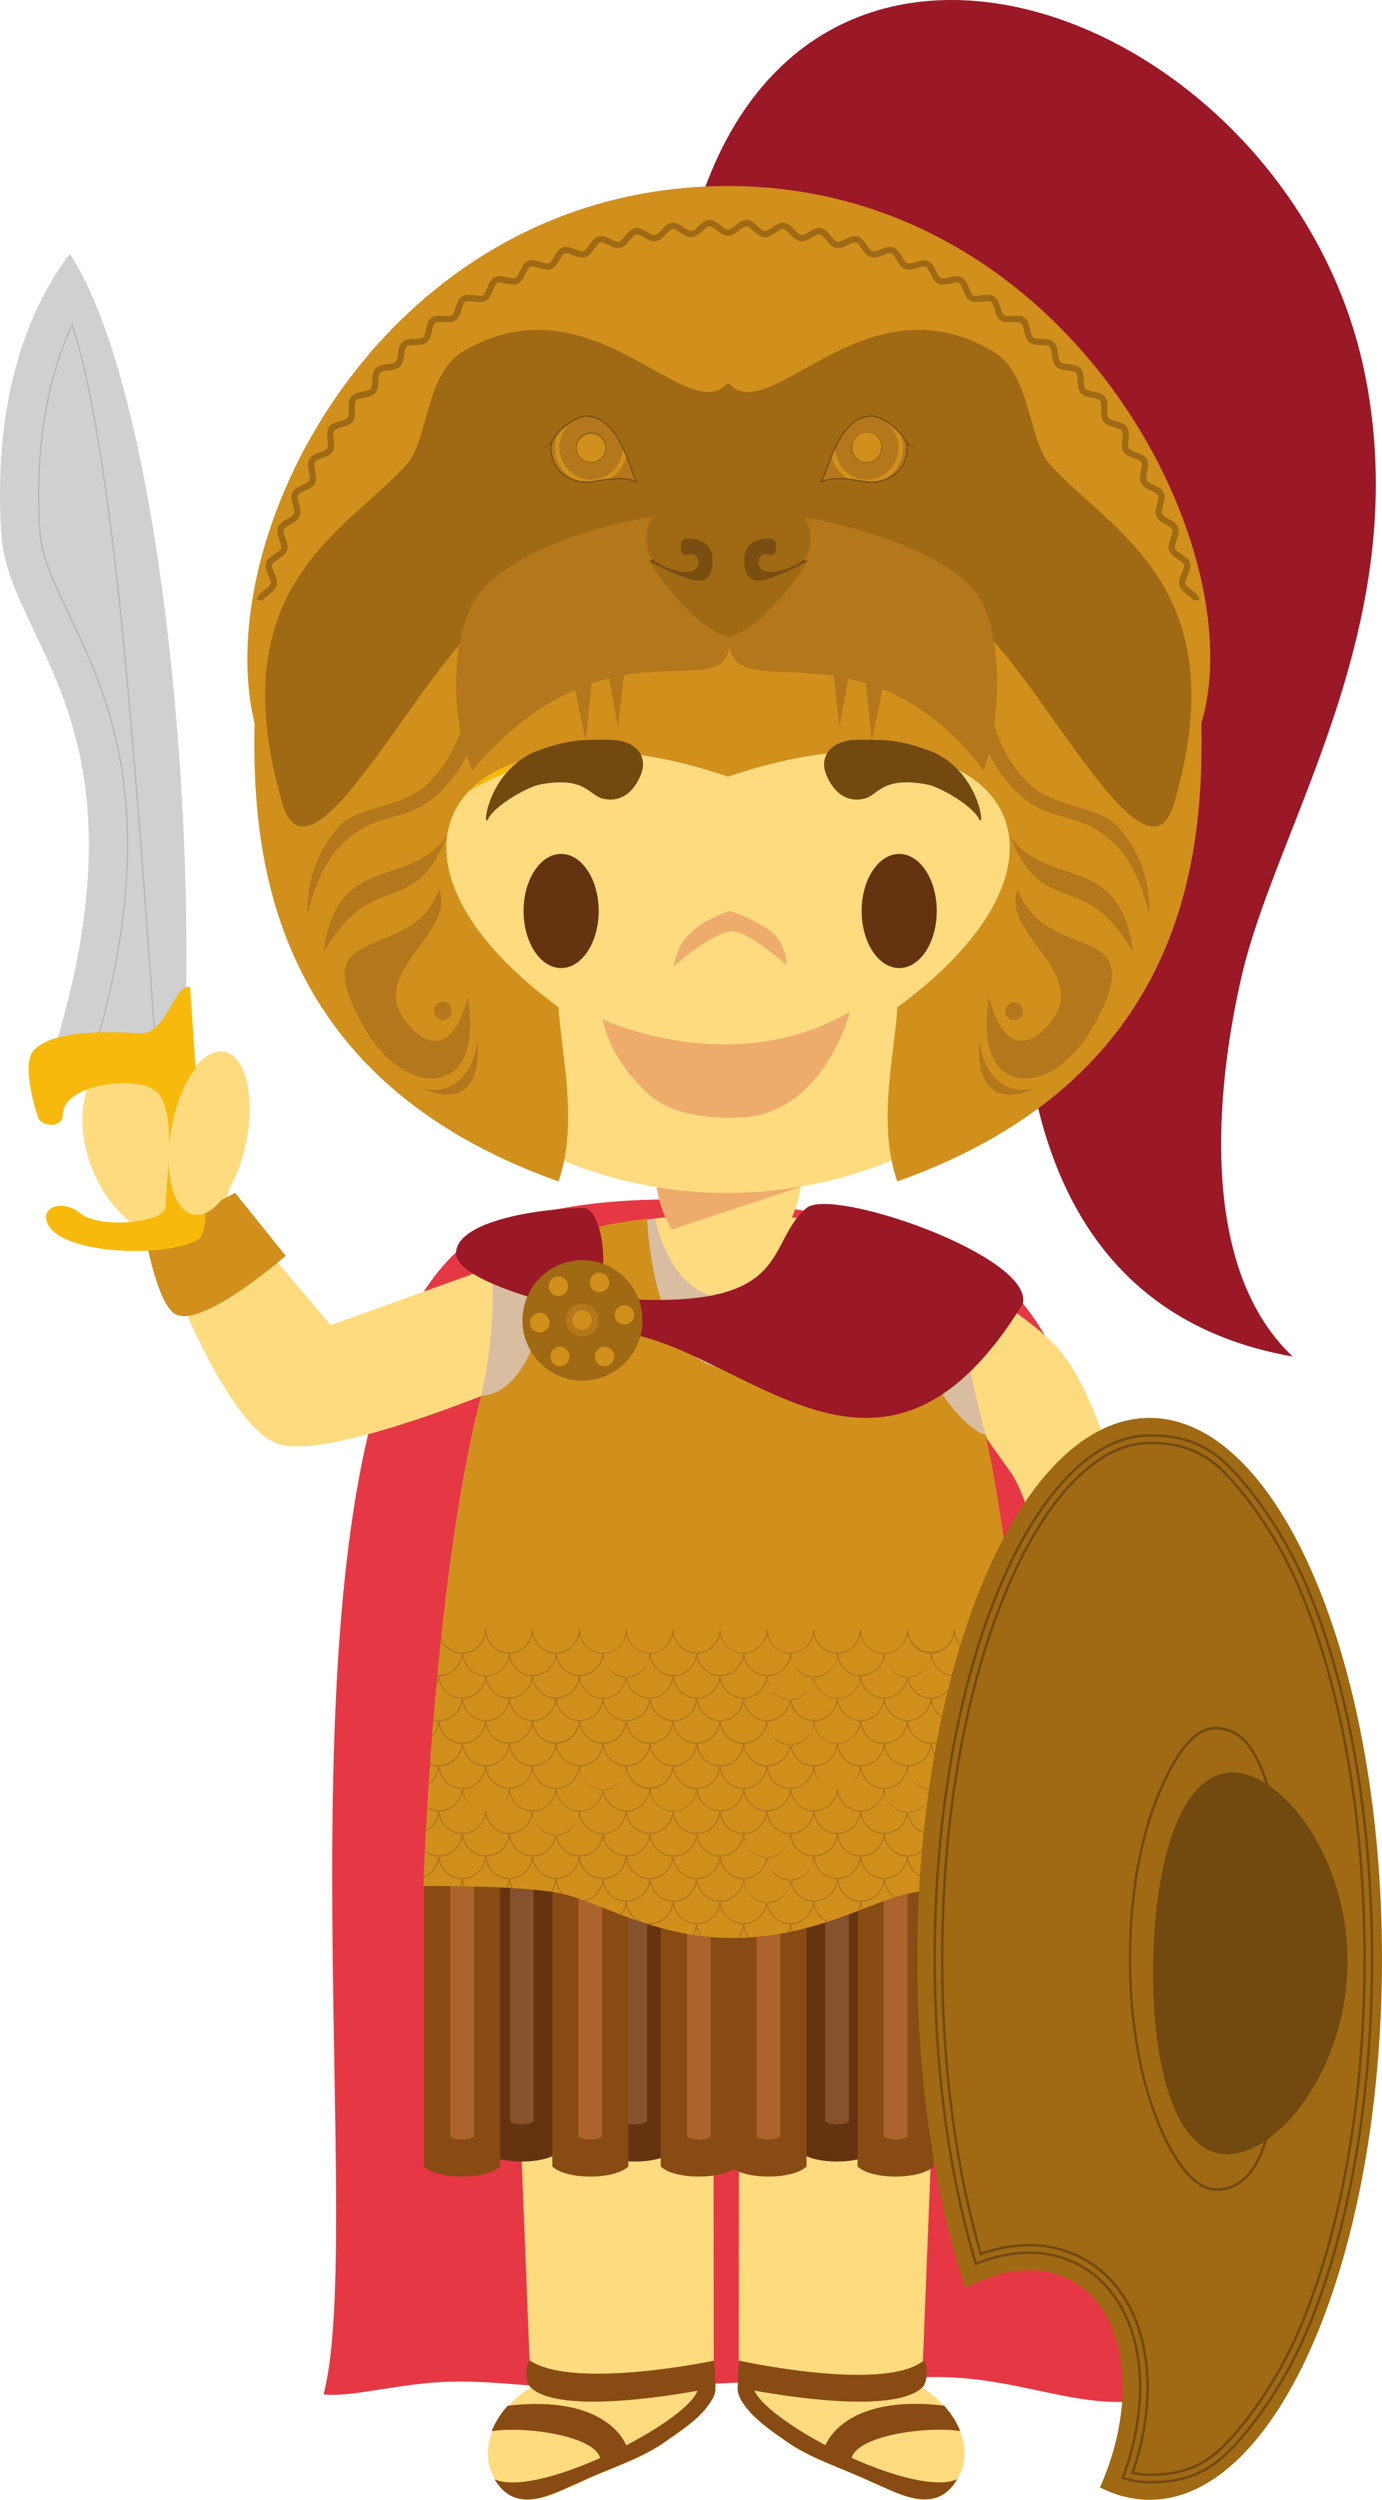 <svg version="1.1" xmlns="http://www.w3.org/2000/svg" xmlns:xlink="http://www.w3.org/1999/xlink" width="65.404" height="118.267" viewBox="0,0,65.404,118.267"><g transform="translate(-207,-120)"><g data-paper-data="{&quot;isPaintingLayer&quot;:true}" fill-rule="evenodd" stroke="none" stroke-width="1" stroke-linecap="butt" stroke-linejoin="miter" stroke-miterlimit="10" stroke-dasharray="" stroke-dashoffset="0" style="mix-blend-mode: normal"><path d="M239.448,132.083c4.482,-21.008 28.776,-11.715 32.181,5.78c2.282,11.726 -4.169,21.097 -5.846,28.231c-1.038,4.434 -2.355,13.609 2.397,18.087c-13.965,-2.457 -12.987,-17.838 -12.78,-23.095c0.3,-7.552 -15.286,-27.972 -15.952,-29.002" fill="#9b1826"/><path d="M228.58,179.249c4.592,-4.32 22.554,-2.741 26.83,2.425c7.906,9.556 3.96,43.787 6.767,51.615c-3.467,1.13 -6.543,-0.84 -10.884,-0.83c-4.706,0.013 -9.951,0.282 -14.763,0.529c-3.082,0.16 -5.755,-0.38 -8.226,-0.31c-2.418,0.07 -4.65,0.754 -5.992,0.602c2.213,-8.3 -3.179,-45.14 6.268,-54.031" fill="#e63744"/><path d="M250.622,232.947c1.623,1.008 2.803,3.072 1.413,4.748c-1.051,1.181 -2.598,0.248 -3.773,-0.249c-1.298,-0.623 -2.782,-1.057 -3.961,-1.867c-0.758,-0.535 -1.648,-1.112 -2.163,-1.91c-0.159,-0.244 -0.232,-0.486 -0.176,-0.722h-0.004l0.013,-11.478l9.103,0.205l-0.446,11.273h-0.006M240.781,232.947c0.057,0.236 -0.018,0.478 -0.178,0.722c-0.513,0.798 -1.405,1.375 -2.165,1.91c-1.175,0.81 -2.659,1.244 -3.957,1.867c-1.175,0.497 -2.722,1.429 -3.775,0.249c-1.392,-1.676 -0.21,-3.739 1.413,-4.748h-0.006l-0.446,-11.294l9.104,-0.116l0.008,11.41z" data-paper-data="{&quot;origPos&quot;:null}" fill="#ffdb80"/><path d="M240.844,232.931c0.059,0.238 -0.066,0.48 -0.226,0.726c-0.515,0.794 -1.451,1.375 -2.208,1.91c-0.763,0.524 -1.653,0.89 -2.54,1.252c-0.111,0.047 -0.223,0.093 -0.333,0.137c-0.367,0.148 -0.729,0.306 -1.087,0.474c-1.174,0.499 -2.722,1.43 -3.773,0.25c-0.017,-0.023 -0.22,-0.273 -0.268,-0.381c0.98,0.43 3.036,-0.132 4.994,-1.01c-0.27,-1.038 -3.493,-1.518 -5.138,-1.27c0.182,-0.442 0.44,-0.849 0.762,-1.202c4.552,-0.534 5.521,1.644 5.607,1.876c1.87,-0.979 3.392,-2.107 3.413,-2.762c0,0 0.552,-0.773 0.787,-0.665l0.01,0.664" fill="#884b13"/><path d="M240.779,231.704c0,0 -6.602,1.391 -8.716,0c-0.237,0.2 -0.172,1.027 0.048,1.244c1.574,1.522 8.735,0 8.735,0zM241.922,232.873l-0.004,-0.64c0.222,-0.1 0.726,0.64 0.726,0.64c0.021,0.653 1.564,1.832 3.423,2.81c0.093,-0.227 1.056,-2.408 5.614,-1.87c0.324,0.361 0.592,0.77 0.76,1.203c-1.644,-0.252 -4.864,0.23 -5.138,1.268c1.96,0.878 4.014,1.442 4.993,1.012c-0.078,0.132 -0.167,0.258 -0.266,0.375c-1.05,1.185 -2.598,0.25 -3.772,-0.246c-0.358,-0.167 -0.721,-0.325 -1.087,-0.474c-0.111,-0.046 -0.224,-0.092 -0.333,-0.139c-0.886,-0.362 -1.778,-0.73 -2.54,-1.252c-0.762,-0.537 -1.652,-1.116 -2.163,-1.912c-0.16,-0.244 -0.272,-0.541 -0.213,-0.775" fill="#884b13"/><path d="M241.911,232.948c0,0 7.162,1.522 8.735,0c0.226,-0.217 0.287,-1.044 0.048,-1.244c-1.897,1.51 -8.735,0 -8.735,0zM240.799,231.683l0.069,1.244c0,0 -7.164,1.52 -8.737,0c-0.222,-0.217 -0.284,-1.042 -0.046,-1.244c2.111,1.392 8.715,0 8.715,0z" fill="#884b13"/><path d="M241.98,231.683c0,0 6.84,1.512 8.736,0c0.235,0.202 0.174,1.027 -0.05,1.244c-1.576,1.52 -8.733,0 -8.733,0l0.046,-1.244z" fill="#884b13"/><path d="M233.494,221.784c-0.637,0.64 -2.96,0.64 -3.597,0v-13.28h3.597z" fill="#653310"/><path d="M232.257,220.361c-0.2,0.198 -0.922,0.198 -1.12,0v-11.857h1.12z" fill="#86522d"/><path d="M238.859,221.784c-0.634,0.64 -2.96,0.64 -3.597,0v-13.28h3.597z" fill="#653310"/><path d="M237.62,220.361c-0.197,0.198 -0.92,0.198 -1.12,0v-11.857h1.12z" fill="#86522d"/><path d="M248.412,221.784c-0.637,0.64 -2.96,0.64 -3.597,0v-13.28h3.597z" fill="#653310"/><path d="M247.173,220.361c-0.2,0.198 -0.92,0.198 -1.12,0v-11.857h1.12z" fill="#86522d"/><path d="M253.542,221.784c-0.637,0.64 -2.96,0.64 -3.597,0v-13.28h3.597z" fill="#653310"/><path d="M252.305,220.361c-0.201,0.198 -0.924,0.198 -1.12,0v-11.857h1.12z" fill="#86522d"/><path d="M230.664,222.495c-0.639,0.64 -2.96,0.64 -3.6,0v-13.28h3.6z" fill="#884b13"/><path d="M229.425,221.072c-0.197,0.2 -0.921,0.2 -1.12,0v-11.857h1.12z" fill="#ad642c"/><path d="M236.737,222.495c-0.637,0.64 -2.96,0.64 -3.597,0v-13.28h3.597z" fill="#884b13"/><path d="M235.498,221.072c-0.2,0.2 -0.92,0.2 -1.12,0v-11.857h1.12z" fill="#ad642c"/><path d="M241.867,222.495c-0.637,0.64 -2.96,0.64 -3.597,0v-13.28h3.597z" fill="#884b13"/><path d="M240.63,221.072c-0.201,0.2 -0.922,0.2 -1.12,0v-11.857h1.12z" fill="#ad642c"/><path d="M245.169,222.495c-0.637,0.64 -2.96,0.64 -3.597,0v-13.28h3.597z" fill="#884b13"/><path d="M243.93,221.072c-0.2,0.2 -0.92,0.2 -1.12,0v-11.857h1.12z" fill="#ad642c"/><path d="M251.184,222.495c-0.638,0.64 -2.962,0.64 -3.599,0v-13.28h3.6v13.28z" fill="#884b13"/><path d="M249.945,221.072c-0.199,0.2 -0.923,0.2 -1.12,0v-11.857h1.12z" fill="#ad642c"/><path d="M255.783,222.495c-0.637,0.64 -2.963,0.64 -3.597,0v-13.28h3.597z" fill="#884b13"/><path d="M254.546,221.072c-0.201,0.2 -0.926,0.2 -1.12,0v-11.857h1.12z" fill="#ad642c"/><path d="M257.275,184.033c3.308,4.25 4.596,17.03 4.596,17.03v0.001c0,0 -0.02,-0.019 -0.025,-0.056c0.425,0.616 0.714,1.42 0.808,2.32c0.226,2.139 -0.798,3.995 -2.274,4.155c-0.967,0.104 -1.892,-0.547 -2.48,-1.604c-0.551,0.455 -1.094,0.636 -1.481,0.43c-0.727,-0.388 -0.643,-1.98 0.193,-3.558c0.283,-0.552 0.648,-1.058 1.084,-1.5c0.034,-0.067 0.065,-0.13 0.1,-0.19c0,0 -1.436,-9.232 -2.972,-11.418c-0.769,-1.09 -1.263,-1.707 -1.439,-2.191c-0.14,-0.39 -0.295,-1.135 -0.358,-1.415c-0.494,-2.192 -3.18,-7.135 -3.18,-7.135c0,0 5.816,3.061 7.428,5.13M212.59,169.798c1.083,-0.461 2.384,-0.038 3.435,0.98c0.475,-0.72 1.042,-1.123 1.564,-1.022c0.975,0.193 1.436,2.071 1.024,4.2c-0.135,0.741 -0.383,1.457 -0.737,2.122c-0.04,0.265 -0.1,0.52 -0.185,0.755h0.002l4.958,5.86l10.522,-3.79c0,0 -1.786,2.853 -2.23,3.895c-0.323,0.758 -0.945,3.16 -0.945,3.16c0,0 -7.686,3.14 -9.865,2.345c-2.7,-0.981 -5.79,-9.813 -5.79,-9.813c-1.162,-0.417 -2.282,-1.53 -2.93,-3.07c-1.012,-2.4 -0.484,-4.915 1.178,-5.622" data-paper-data="{&quot;origPos&quot;:null}" fill="#ffdb80"/><path d="M213.918,178.657l4.206,-2.224l2.398,2.98c0,0 -3.759,3.294 -5.136,2.804c-0.903,-0.32 -1.468,-3.56 -1.468,-3.56M262.15,200.914h-4.776l-0.35,-2.425c0,0 3.838,-1.524 4.801,-0.78c0.637,0.491 0.325,3.205 0.325,3.205" fill="#d18f1c"/><path d="M230.21,179.73c0.99,-0.314 2.123,-0.663 3.413,-1.05c2.052,-0.994 6.212,-1.194 6.212,-1.194l1.58,0.08h0.135l1.583,-0.055c0,0 4.713,0.175 6.587,1.333v0.002c0.998,0.383 1.969,0.834 2.906,1.35c-0.44,2.161 0.582,6.035 1.013,7.652c0.07,0.467 0.15,0.785 0.15,0.785c1.816,8.996 1.944,20.598 1.944,20.598l-28.599,-0.116c0,0 0.277,-13.84 2.624,-23.023c0,0 0.846,-3.39 0.452,-6.362" fill="#d8bda0"/><path d="M244.48,177.597c0.165,0.018 0.343,0.04 0.53,0.06c0,0 -0.566,3.762 -3.564,3.762c-2.758,0 -3.438,-3.773 -3.438,-3.773l0.49,-0.048c-0.268,-0.598 -0.431,-1.276 -0.431,-1.703h6.844c0,0.427 -0.163,1.105 -0.431,1.703" data-paper-data="{&quot;origPos&quot;:null}" fill="#ffdb80"/><path d="M238.802,178.167c-0.381,-0.608 -0.627,-1.292 -0.72,-2.004c1.084,0.177 2.198,0.272 3.333,0.272c1.167,0 2.331,-0.1 3.481,-0.299l-0.01,0.015l-6.084,2.016" fill="#eeac6c"/><path d="M229.776,186.047c3.141,-0.261 3.415,-7.215 3.415,-7.215c0,0 0,0.005 -0.008,0.015c0.999,-0.664 2.921,-1.013 4.445,-1.192c0,0 0.209,7.051 3.804,7.059c3.6,0.008 3.878,-7.063 3.878,-7.063c1.507,0.187 3.421,0.543 4.451,1.194l0.004,0.01c0.021,7.307 4.073,9.37 3.87,8.96c1.957,9.072 2.121,21.415 2.121,21.415c0,0 -4.073,-0.011 -5.779,0.356c-1.826,0.393 -4.454,2.1 -8.354,2.1c-3.613,0 -6.296,-1.726 -8.053,-2.1c-1.888,-0.405 -6.53,-0.356 -6.53,-0.356c0,0 0.398,-14.008 2.736,-23.182" fill="#d18f1c"/><path d="M228.885,198.412c-0.113,0.487 -0.553,0.88 -1.076,0.897c0.034,0.563 0.502,1.002 1.066,1c0.567,0 1.028,-0.434 1.065,-1c-0.517,-0.027 -0.942,-0.417 -1.055,-0.897M229.982,197.345c-0.116,0.497 -0.543,0.861 -1.053,0.894c0.025,0.571 0.495,1.021 1.066,1.021c0.571,0 1.041,-0.45 1.066,-1.021c-0.526,-0.012 -0.966,-0.406 -1.079,-0.894M231.105,198.412c-0.114,0.487 -0.551,0.88 -1.079,0.897c0.035,0.563 0.504,1.002 1.068,1c0.565,0 1.028,-0.434 1.064,-1c-0.517,-0.027 -0.943,-0.417 -1.053,-0.897M232.202,197.345c-0.117,0.498 -0.546,0.861 -1.056,0.894c0.034,0.565 0.502,1.005 1.068,1.005c0.565,-0.001 1.032,-0.441 1.066,-1.005c-0.526,-0.012 -0.963,-0.406 -1.078,-0.894M233.322,198.412c-0.113,0.487 -0.553,0.88 -1.079,0.897c0.042,0.558 0.507,0.99 1.067,0.99c0.56,0 1.025,-0.432 1.067,-0.99c-0.515,-0.027 -0.942,-0.417 -1.055,-0.897M234.421,197.345c-0.117,0.498 -0.546,0.861 -1.057,0.894c0.038,0.561 0.504,0.996 1.067,0.996c0.562,0 1.028,-0.435 1.067,-0.996c-0.526,-0.012 -0.965,-0.406 -1.076,-0.894M235.541,198.412c-0.113,0.487 -0.55,0.88 -1.078,0.897c0.03,0.567 0.499,1.011 1.067,1.011c0.568,0 1.036,-0.444 1.067,-1.011c-0.517,-0.027 -0.944,-0.417 -1.055,-0.897M236.638,197.345c-0.117,0.497 -0.545,0.86 -1.055,0.894c-0.024,0.397 0.174,0.774 0.514,0.98c0.34,0.206 0.766,0.206 1.107,0c0.34,-0.206 0.538,-0.583 0.514,-0.98c-0.526,-0.012 -0.964,-0.406 -1.079,-0.894M237.758,198.412c-0.113,0.487 -0.55,0.88 -1.078,0.897c0.035,0.563 0.502,1.001 1.066,1c0.568,0 1.03,-0.434 1.068,-1c-0.516,-0.027 -0.945,-0.417 -1.056,-0.897M238.856,197.345c-0.117,0.498 -0.545,0.861 -1.056,0.894c0.035,0.564 0.502,1.004 1.067,1.004c0.565,0 1.032,-0.44 1.067,-1.004c-0.528,-0.012 -0.963,-0.406 -1.078,-0.894M239.976,198.412c-0.113,0.487 -0.551,0.88 -1.079,0.897c0.036,0.563 0.504,1.001 1.068,1c0.566,0 1.028,-0.434 1.068,-1c-0.515,-0.027 -0.942,-0.417 -1.057,-0.897M241.075,197.345c-0.118,0.499 -0.548,0.862 -1.06,0.894c0.038,0.564 0.505,1.003 1.07,1.005c0.565,-0.001 1.033,-0.441 1.068,-1.005c-0.528,-0.012 -0.963,-0.406 -1.078,-0.894M242.195,198.412c-0.115,0.487 -0.551,0.88 -1.078,0.897c0.038,0.566 0.502,1 1.068,1c0.563,0 1.028,-0.434 1.065,-1c-0.515,-0.027 -0.944,-0.417 -1.055,-0.897M243.292,197.345c-0.117,0.497 -0.545,0.86 -1.055,0.894c0.035,0.564 0.503,1.004 1.068,1.005c0.565,-0.001 1.032,-0.441 1.066,-1.005c-0.526,-0.012 -0.964,-0.406 -1.079,-0.894M244.412,198.412c-0.115,0.487 -0.552,0.88 -1.078,0.897c-0.017,0.392 0.183,0.762 0.52,0.963c0.337,0.201 0.757,0.201 1.095,0c0.337,-0.201 0.537,-0.571 0.52,-0.963c-0.516,-0.027 -0.945,-0.417 -1.056,-0.897M245.51,197.345c-0.116,0.498 -0.544,0.861 -1.054,0.894c-0.024,0.397 0.174,0.774 0.514,0.98c0.34,0.206 0.766,0.206 1.107,0c0.34,-0.206 0.538,-0.583 0.514,-0.98c-0.53,-0.012 -0.965,-0.406 -1.08,-0.894M246.63,198.412c-0.113,0.487 -0.551,0.88 -1.077,0.897c0.025,0.571 0.495,1.022 1.067,1.022c0.572,0 1.042,-0.45 1.067,-1.022c-0.517,-0.027 -0.944,-0.417 -1.057,-0.897M247.729,197.345c-0.117,0.497 -0.545,0.86 -1.055,0.894c0.034,0.564 0.502,1.004 1.067,1.005c0.565,-0.002 1.031,-0.441 1.068,-1.005c-0.527,-0.012 -0.967,-0.406 -1.08,-0.894M248.849,198.412c-0.116,0.487 -0.553,0.88 -1.076,0.897c0.033,0.562 0.5,1.001 1.063,1c0.568,0 1.031,-0.434 1.068,-1c-0.515,-0.027 -0.942,-0.417 -1.055,-0.897M249.948,197.345c-0.117,0.497 -0.545,0.86 -1.055,0.894c-0.021,0.394 0.177,0.768 0.516,0.971c0.338,0.203 0.761,0.203 1.099,0c0.338,-0.203 0.537,-0.577 0.516,-0.971c-0.527,-0.012 -0.965,-0.406 -1.075,-0.894M251.066,198.412c-0.111,0.487 -0.55,0.88 -1.076,0.897c0.034,0.563 0.502,1.002 1.066,1c0.566,0 1.028,-0.434 1.066,-1c-0.516,-0.027 -0.943,-0.417 -1.056,-0.897M252.166,197.345c-0.114,0.48 -0.541,0.869 -1.056,0.894c0.034,0.564 0.501,1.004 1.066,1.005c0.565,-0.001 1.032,-0.441 1.066,-1.005c-0.524,-0.012 -0.963,-0.406 -1.076,-0.894M253.286,198.412c-0.113,0.487 -0.551,0.88 -1.076,0.897c0.033,0.562 0.5,1.001 1.063,1c0.57,0 1.028,-0.434 1.068,-1c-0.517,-0.027 -0.942,-0.417 -1.055,-0.897M254.341,201.441c-0.517,-0.025 -0.942,-0.416 -1.055,-0.892c-0.113,0.482 -0.551,0.88 -1.076,0.892c0.032,0.564 0.499,1.004 1.063,1.003c0.565,0.002 1.034,-0.438 1.068,-1.002M255.461,202.509c-0.528,-0.015 -0.966,-0.409 -1.076,-0.895c-0.113,0.478 -0.542,0.87 -1.057,0.893c0.037,0.568 0.5,1.004 1.067,1.004c0.566,0 1.026,-0.434 1.066,-1.002M255.461,204.646c-0.52,-0.024 -0.96,-0.392 -1.076,-0.899c-0.113,0.482 -0.542,0.871 -1.057,0.894c0.044,0.556 0.507,0.985 1.064,0.986c0.557,0.001 1.022,-0.426 1.069,-0.981M255.461,206.78c-0.528,-0.016 -0.966,-0.412 -1.076,-0.896c-0.12,0.496 -0.548,0.858 -1.057,0.894c0.037,0.567 0.5,1 1.067,1c0.566,0 1.026,-0.433 1.066,-0.998M253.273,208.846c0.565,0.002 1.034,-0.438 1.068,-1.002c-0.517,-0.026 -0.942,-0.417 -1.055,-0.893c-0.113,0.484 -0.551,0.883 -1.076,0.893c0.032,0.563 0.499,1.003 1.063,1.002M251.11,206.778c0.035,0.563 0.502,1.001 1.066,1c0.567,0 1.026,-0.433 1.066,-0.998c-0.524,-0.016 -0.963,-0.412 -1.076,-0.896c-0.119,0.496 -0.547,0.858 -1.056,0.894M251.056,208.846c0.565,0.002 1.033,-0.438 1.066,-1.002c-0.516,-0.026 -0.943,-0.417 -1.056,-0.893c-0.111,0.484 -0.55,0.883 -1.076,0.893c0.033,0.564 0.501,1.004 1.066,1.002M248.893,206.778c0.033,0.563 0.5,1.002 1.064,1c0.567,0 1.027,-0.433 1.067,-0.998c-0.527,-0.016 -0.965,-0.412 -1.076,-0.896c-0.119,0.497 -0.546,0.859 -1.055,0.894M248.836,208.846c0.565,0.002 1.034,-0.438 1.068,-1.002c-0.515,-0.026 -0.942,-0.417 -1.055,-0.893c-0.116,0.484 -0.553,0.883 -1.076,0.893c0.032,0.563 0.499,1.003 1.063,1.002M247.741,209.913c0.564,-0 1.032,-0.439 1.068,-1.002c-0.527,-0.015 -0.967,-0.406 -1.08,-0.895c-0.118,0.497 -0.545,0.86 -1.055,0.895c0.034,0.564 0.502,1.003 1.067,1.002M246.621,208.846c0.564,0 1.031,-0.439 1.066,-1.002c-0.517,-0.026 -0.944,-0.417 -1.057,-0.893c-0.113,0.484 -0.551,0.883 -1.077,0.893c0.038,0.568 0.501,1.002 1.068,1.002M245.522,209.913c0.565,0.001 1.033,-0.438 1.068,-1.002c-0.53,-0.015 -0.965,-0.406 -1.08,-0.895c-0.111,0.478 -0.539,0.87 -1.054,0.895c0.033,0.564 0.501,1.004 1.066,1.002M244.402,210.983c0.566,0 1.033,-0.44 1.066,-1.005c-0.516,-0.024 -0.945,-0.414 -1.056,-0.894c-0.115,0.486 -0.552,0.88 -1.078,0.894c0.034,0.565 0.502,1.005 1.068,1.005M242.237,208.911c-0.024,0.397 0.174,0.774 0.514,0.98c0.34,0.206 0.766,0.206 1.107,0c0.34,-0.206 0.538,-0.583 0.514,-0.98c-0.526,-0.015 -0.964,-0.406 -1.079,-0.895c-0.118,0.497 -0.545,0.86 -1.055,0.895M242.185,210.983c0.565,-0.001 1.032,-0.441 1.065,-1.005c-0.515,-0.024 -0.944,-0.414 -1.055,-0.894c-0.115,0.486 -0.551,0.88 -1.078,0.894c0.034,0.565 0.502,1.005 1.068,1.005M240.015,208.911c0.037,0.564 0.505,1.002 1.07,1.002c0.565,0.001 1.033,-0.438 1.068,-1.002c-0.528,-0.015 -0.963,-0.406 -1.078,-0.895c-0.118,0.499 -0.548,0.862 -1.06,0.895M239.965,210.983c0.566,-0 1.034,-0.44 1.068,-1.005c-0.515,-0.024 -0.942,-0.414 -1.057,-0.894c-0.119,0.506 -0.56,0.871 -1.079,0.894c0.034,0.565 0.502,1.005 1.068,1.005M237.8,208.91c0.034,0.564 0.503,1.004 1.068,1.002c0.565,0.002 1.033,-0.438 1.066,-1.002c-0.528,-0.015 -0.963,-0.406 -1.078,-0.895c-0.117,0.498 -0.545,0.861 -1.056,0.895M237.746,210.982c0.566,0.001 1.035,-0.44 1.068,-1.005c-0.516,-0.024 -0.945,-0.414 -1.056,-0.894c-0.119,0.506 -0.559,0.871 -1.078,0.894c0.033,0.564 0.501,1.005 1.066,1.005M235.583,208.91c0.033,0.564 0.501,1.004 1.066,1.002c0.568,0 1.028,-0.434 1.068,-1.002c-0.526,-0.015 -0.964,-0.406 -1.079,-0.895c-0.113,0.478 -0.54,0.87 -1.055,0.895M235.529,208.845c0.564,0 1.032,-0.439 1.067,-1.002c-0.517,-0.026 -0.944,-0.417 -1.055,-0.893c-0.113,0.484 -0.55,0.883 -1.078,0.893c0.034,0.563 0.502,1.003 1.066,1.002M233.364,206.777c0.036,0.563 0.503,1.001 1.067,1c0.566,0 1.029,-0.433 1.066,-0.998c-0.526,-0.016 -0.965,-0.412 -1.076,-0.896c-0.119,0.497 -0.547,0.859 -1.057,0.894M233.309,208.845c0.565,0.002 1.034,-0.438 1.068,-1.002c-0.515,-0.026 -0.942,-0.417 -1.055,-0.893c-0.113,0.484 -0.553,0.883 -1.078,0.893c0.036,0.562 0.502,1.001 1.065,1.002M231.146,206.777c0.042,0.567 0.498,1 1.068,1c0.566,0 1.026,-0.433 1.066,-0.998c-0.526,-0.016 -0.963,-0.412 -1.078,-0.896c-0.119,0.497 -0.546,0.859 -1.056,0.894M231.094,208.845c0.565,0.002 1.032,-0.438 1.064,-1.002c-0.517,-0.026 -0.943,-0.417 -1.053,-0.893c-0.114,0.484 -0.551,0.883 -1.079,0.893c0.034,0.564 0.503,1.004 1.068,1.002M228.929,206.777c0.038,0.567 0.501,1 1.068,1c0.563,0.002 1.03,-0.436 1.064,-0.998c-0.526,-0.016 -0.966,-0.412 -1.079,-0.896c-0.117,0.497 -0.544,0.859 -1.053,0.894M228.875,208.845c0.565,0.001 1.032,-0.438 1.065,-1.002c-0.517,-0.026 -0.942,-0.417 -1.055,-0.893c-0.113,0.484 -0.553,0.883 -1.076,0.893c0.033,0.564 0.501,1.004 1.066,1.002M227.809,205.712c0.035,0.562 0.503,1 1.066,0.998c0.567,0 1.028,-0.434 1.065,-1c-0.517,-0.025 -0.942,-0.415 -1.055,-0.897c-0.113,0.486 -0.553,0.882 -1.076,0.899M227.809,203.575c0.031,0.566 0.499,1.01 1.066,1.009c0.567,-0.001 1.035,-0.445 1.065,-1.011c-0.517,-0.023 -0.942,-0.413 -1.055,-0.895c-0.113,0.489 -0.553,0.882 -1.076,0.897M229.997,201.375c0.565,0 1.026,-0.433 1.064,-1c-0.526,-0.017 -0.966,-0.412 -1.079,-0.897c-0.117,0.497 -0.543,0.861 -1.053,0.897c0.038,0.567 0.501,1 1.068,1M232.158,201.44c-0.517,-0.025 -0.943,-0.416 -1.053,-0.892c-0.114,0.482 -0.551,0.88 -1.079,0.892c0.034,0.565 0.502,1.005 1.068,1.003c0.565,0.001 1.032,-0.439 1.063,-1.003M232.214,201.375c0.566,0 1.026,-0.433 1.066,-1c-0.526,-0.017 -0.963,-0.412 -1.078,-0.897c-0.118,0.498 -0.546,0.861 -1.056,0.897c0.042,0.567 0.498,1 1.068,1M234.377,201.44c-0.515,-0.025 -0.942,-0.416 -1.055,-0.892c-0.113,0.482 -0.553,0.88 -1.079,0.892c0.042,0.558 0.507,0.99 1.067,0.99c0.56,0 1.025,-0.432 1.067,-0.99M234.431,201.375c0.566,0 1.029,-0.433 1.066,-1c-0.526,-0.017 -0.965,-0.412 -1.076,-0.897c-0.118,0.498 -0.546,0.861 -1.057,0.897c0.036,0.563 0.503,1.001 1.067,1M236.596,201.44c-0.517,-0.025 -0.944,-0.416 -1.055,-0.892c-0.113,0.482 -0.55,0.88 -1.078,0.892c0.038,0.561 0.504,0.996 1.067,0.996c0.562,0 1.028,-0.435 1.067,-0.996M236.649,201.375c0.568,0 1.028,-0.433 1.068,-1c-0.526,-0.017 -0.964,-0.412 -1.079,-0.897c-0.113,0.478 -0.54,0.87 -1.055,0.897c0.034,0.563 0.502,1.002 1.066,1M238.814,201.44c-0.516,-0.025 -0.945,-0.416 -1.056,-0.892c-0.113,0.482 -0.55,0.88 -1.078,0.892c0.034,0.564 0.501,1.003 1.066,1.003c0.566,0.002 1.035,-0.438 1.068,-1.003M238.868,201.375c0.566,0 1.028,-0.433 1.066,-1c-0.528,-0.017 -0.963,-0.412 -1.078,-0.897c-0.117,0.498 -0.546,0.862 -1.056,0.897c0.034,0.564 0.503,1.003 1.068,1M241.033,201.44c-0.515,-0.025 -0.942,-0.416 -1.057,-0.892c-0.113,0.482 -0.551,0.88 -1.079,0.892c0.035,0.564 0.503,1.004 1.068,1.003c0.565,0.001 1.033,-0.439 1.068,-1.003M241.085,201.375c0.566,0 1.028,-0.433 1.068,-1c-0.528,-0.017 -0.963,-0.412 -1.078,-0.897c-0.119,0.499 -0.548,0.863 -1.06,0.897c0.038,0.563 0.506,1 1.07,1M243.25,201.44c-0.515,-0.025 -0.944,-0.416 -1.055,-0.892c-0.115,0.482 -0.551,0.88 -1.078,0.892c0.038,0.569 0.502,1.003 1.068,1.003c0.564,-0 1.031,-0.44 1.065,-1.003M243.305,201.375c0.563,0 1.028,-0.433 1.066,-1c-0.526,-0.017 -0.964,-0.412 -1.079,-0.897c-0.118,0.497 -0.545,0.861 -1.055,0.897c0.036,0.563 0.504,1.001 1.068,1M245.468,201.44c-0.516,-0.025 -0.945,-0.416 -1.056,-0.892c-0.115,0.482 -0.552,0.88 -1.078,0.892c-0.024,0.397 0.174,0.774 0.514,0.98c0.34,0.206 0.766,0.206 1.107,0c0.34,-0.206 0.538,-0.583 0.514,-0.98M245.522,201.375c0.565,0 1.028,-0.433 1.068,-1c-0.53,-0.017 -0.965,-0.412 -1.08,-0.897c-0.117,0.497 -0.544,0.861 -1.054,0.897c0.034,0.563 0.502,1.002 1.066,1M247.687,201.44c-0.517,-0.025 -0.944,-0.416 -1.057,-0.892c-0.113,0.482 -0.551,0.88 -1.077,0.892c0.025,0.571 0.495,1.022 1.067,1.022c0.572,0 1.042,-0.45 1.067,-1.022M247.741,201.375c0.564,0 1.031,-0.437 1.068,-1c-0.527,-0.017 -0.967,-0.412 -1.08,-0.897c-0.118,0.497 -0.545,0.861 -1.055,0.897c0.035,0.563 0.503,1.001 1.067,1M249.904,201.44c-0.515,-0.025 -0.942,-0.416 -1.055,-0.892c-0.116,0.482 -0.553,0.88 -1.076,0.892c0.032,0.564 0.499,1.004 1.063,1.003c0.566,0.002 1.035,-0.438 1.068,-1.003M249.957,201.375c0.567,0 1.027,-0.433 1.067,-1c-0.527,-0.017 -0.965,-0.412 -1.076,-0.897c-0.118,0.497 -0.545,0.861 -1.055,0.897c0.033,0.563 0.5,1.002 1.064,1M252.122,201.44c-0.516,-0.025 -0.943,-0.416 -1.056,-0.892c-0.111,0.482 -0.55,0.88 -1.076,0.892c0.033,0.564 0.501,1.004 1.066,1.003c0.565,0.001 1.033,-0.439 1.066,-1.003M251.11,200.375c0.035,0.563 0.502,1.001 1.066,1c0.567,0 1.026,-0.433 1.066,-1c-0.524,-0.017 -0.963,-0.412 -1.076,-0.897c-0.114,0.478 -0.541,0.87 -1.056,0.897M252.176,203.51c0.565,0.002 1.033,-0.438 1.066,-1.002c-0.524,-0.015 -0.963,-0.409 -1.076,-0.895c-0.114,0.478 -0.541,0.87 -1.056,0.893c0.034,0.564 0.501,1.004 1.066,1.004M253.273,204.579c0.566,-0 1.034,-0.441 1.068,-1.006c-0.517,-0.023 -0.942,-0.413 -1.055,-0.895c-0.117,0.506 -0.557,0.873 -1.076,0.897c0.032,0.564 0.498,1.005 1.063,1.005M253.286,204.813c-0.113,0.486 -0.551,0.882 -1.076,0.899c0.034,0.562 0.5,0.999 1.063,0.998c0.57,0 1.028,-0.434 1.068,-1c-0.517,-0.025 -0.942,-0.415 -1.055,-0.897M251.11,204.64c0.033,0.565 0.5,1.006 1.066,1.007c0.564,0 1.031,-0.439 1.066,-1.002c-0.524,-0.017 -0.963,-0.411 -1.076,-0.899c-0.114,0.482 -0.541,0.871 -1.056,0.894M251.066,204.813c-0.118,0.506 -0.557,0.873 -1.076,0.899c0.035,0.562 0.503,1 1.066,0.998c0.566,0 1.028,-0.434 1.066,-1c-0.516,-0.025 -0.943,-0.415 -1.056,-0.897M248.893,204.641c-0.022,0.394 0.176,0.768 0.514,0.972c0.338,0.204 0.761,0.205 1.099,0.002c0.339,-0.203 0.538,-0.576 0.518,-0.97c-0.52,-0.024 -0.96,-0.392 -1.076,-0.899c-0.113,0.482 -0.538,0.871 -1.055,0.894M247.773,205.712c0.034,0.562 0.5,0.999 1.063,0.998c0.568,0 1.031,-0.434 1.068,-1c-0.515,-0.025 -0.942,-0.415 -1.055,-0.897c-0.116,0.486 -0.553,0.882 -1.076,0.899M247.729,205.883c-0.119,0.497 -0.546,0.859 -1.055,0.894c0.038,0.561 0.504,0.997 1.067,0.998c0.563,0.001 1.029,-0.435 1.068,-0.996c-0.527,-0.017 -0.967,-0.412 -1.08,-0.897M245.553,205.712c0.038,0.564 0.501,0.998 1.068,0.998c0.564,0 1.026,-0.434 1.066,-1c-0.517,-0.025 -0.944,-0.415 -1.057,-0.897c-0.119,0.506 -0.558,0.873 -1.077,0.9M244.456,206.777c0.034,0.563 0.502,1.002 1.066,1c0.565,0 1.028,-0.433 1.068,-0.998c-0.53,-0.016 -0.965,-0.412 -1.08,-0.896c-0.118,0.497 -0.545,0.859 -1.054,0.894M244.412,206.95c-0.115,0.484 -0.552,0.883 -1.078,0.893c-0.024,0.397 0.174,0.774 0.514,0.98c0.34,0.206 0.766,0.206 1.107,0c0.34,-0.206 0.538,-0.583 0.514,-0.98c-0.516,-0.026 -0.945,-0.417 -1.056,-0.893M242.237,206.777c-0.017,0.392 0.182,0.762 0.519,0.964c0.337,0.201 0.757,0.202 1.095,0.001c0.337,-0.201 0.537,-0.571 0.521,-0.963c-0.526,-0.016 -0.964,-0.412 -1.079,-0.896c-0.119,0.497 -0.546,0.859 -1.055,0.894M242.195,206.95c-0.115,0.484 -0.551,0.883 -1.078,0.893c0.038,0.568 0.502,1.002 1.068,1.002c0.564,-0 1.031,-0.439 1.065,-1.002c-0.515,-0.026 -0.944,-0.417 -1.055,-0.893M240.015,206.777c0.038,0.563 0.506,1 1.07,1c0.566,0 1.028,-0.433 1.068,-0.998c-0.528,-0.016 -0.963,-0.412 -1.078,-0.896c-0.119,0.498 -0.549,0.86 -1.06,0.894M239.976,206.95c-0.113,0.484 -0.551,0.883 -1.079,0.893c0.035,0.564 0.503,1.003 1.068,1.002c0.565,0.001 1.033,-0.438 1.068,-1.002c-0.515,-0.026 -0.942,-0.417 -1.058,-0.893M237.8,206.777c0.034,0.564 0.503,1.003 1.068,1c0.566,0 1.028,-0.433 1.066,-0.998c-0.528,-0.016 -0.963,-0.412 -1.078,-0.896c-0.118,0.497 -0.546,0.86 -1.056,0.894M237.758,206.95c-0.113,0.484 -0.55,0.883 -1.078,0.893c0.034,0.563 0.502,1.003 1.066,1.002c0.565,0.002 1.034,-0.438 1.068,-1.002c-0.516,-0.026 -0.945,-0.417 -1.056,-0.893M236.638,205.883c-0.119,0.496 -0.546,0.858 -1.055,0.894c0.034,0.563 0.502,1.002 1.066,1c0.568,0 1.028,-0.433 1.068,-0.998c-0.526,-0.016 -0.964,-0.412 -1.079,-0.896M235.541,204.813c-0.119,0.506 -0.558,0.873 -1.078,0.899c0.031,0.567 0.5,1.011 1.067,1.01c0.568,-0.001 1.036,-0.445 1.066,-1.012c-0.511,-0.033 -0.94,-0.398 -1.055,-0.897M233.364,204.64c0.029,0.567 0.496,1.013 1.064,1.014c0.568,0.001 1.037,-0.442 1.069,-1.009c-0.526,-0.017 -0.965,-0.411 -1.076,-0.899c-0.116,0.499 -0.546,0.863 -1.057,0.894M233.322,204.813c-0.12,0.506 -0.559,0.873 -1.079,0.899c-0.024,0.397 0.174,0.774 0.515,0.98c0.34,0.205 0.767,0.205 1.107,-0.001c0.34,-0.206 0.537,-0.584 0.513,-0.981c-0.515,-0.025 -0.942,-0.415 -1.055,-0.897M231.146,204.64c0.033,0.565 0.502,1.007 1.068,1.007c0.564,-0.001 1.03,-0.439 1.066,-1.002c-0.526,-0.017 -0.963,-0.411 -1.078,-0.899c-0.113,0.482 -0.538,0.871 -1.056,0.894M231.105,204.813c-0.119,0.507 -0.559,0.874 -1.079,0.899c0.036,0.563 0.504,1 1.068,0.998c0.565,0 1.028,-0.434 1.064,-1c-0.517,-0.025 -0.943,-0.415 -1.053,-0.897M231.061,204.645c-0.526,-0.017 -0.966,-0.411 -1.079,-0.899c-0.114,0.498 -0.543,0.862 -1.053,0.894c-0.001,0.589 0.475,1.067 1.063,1.069c0.589,0.001 1.067,-0.475 1.069,-1.063M229.997,203.51c0.564,0.001 1.032,-0.438 1.064,-1.002c-0.526,-0.015 -0.966,-0.409 -1.079,-0.895c-0.111,0.478 -0.536,0.87 -1.053,0.893c0.038,0.568 0.501,1.004 1.068,1.004M232.158,203.573c-0.517,-0.023 -0.943,-0.413 -1.053,-0.895c-0.118,0.507 -0.559,0.874 -1.079,0.897c0.034,0.564 0.502,1.005 1.068,1.004c0.565,-0 1.032,-0.442 1.063,-1.006M232.214,203.51c0.566,0 1.026,-0.434 1.066,-1.002c-0.526,-0.015 -0.963,-0.409 -1.078,-0.895c-0.113,0.478 -0.538,0.87 -1.056,0.893c0.042,0.568 0.498,1.004 1.068,1.004M234.377,203.573c-0.515,-0.023 -0.942,-0.413 -1.055,-0.895c-0.118,0.507 -0.558,0.873 -1.078,0.897c0.035,0.563 0.501,1.002 1.065,1.004c0.566,-0 1.034,-0.441 1.068,-1.006M234.431,203.51c0.565,0.002 1.033,-0.438 1.066,-1.002c-0.526,-0.015 -0.965,-0.409 -1.076,-0.895c-0.113,0.478 -0.538,0.87 -1.057,0.893c0.035,0.564 0.502,1.003 1.067,1.004M236.596,203.573c-0.517,-0.023 -0.944,-0.413 -1.054,-0.895c-0.118,0.508 -0.559,0.875 -1.08,0.897c-0.017,0.392 0.183,0.762 0.521,0.963c0.337,0.201 0.758,0.2 1.095,-0.001c0.337,-0.201 0.536,-0.572 0.519,-0.964M236.649,203.51c0.568,0 1.028,-0.434 1.068,-1.002c-0.526,-0.015 -0.964,-0.409 -1.079,-0.895c-0.113,0.478 -0.54,0.87 -1.055,0.893c0.033,0.564 0.501,1.004 1.066,1.004M238.814,203.573c-0.516,-0.023 -0.945,-0.413 -1.056,-0.895c-0.117,0.507 -0.558,0.874 -1.078,0.897c0.042,0.558 0.508,0.989 1.068,0.989c0.56,-0.001 1.025,-0.433 1.066,-0.991M238.868,203.51c0.565,0.002 1.033,-0.438 1.066,-1.002c-0.528,-0.015 -0.963,-0.409 -1.078,-0.895c-0.116,0.498 -0.546,0.861 -1.056,0.893c0.033,0.565 0.502,1.006 1.068,1.004M241.033,203.573c-0.515,-0.023 -0.942,-0.413 -1.057,-0.895c-0.118,0.507 -0.559,0.874 -1.079,0.897c0.035,0.564 0.503,1.004 1.068,1.004c0.566,-0.001 1.033,-0.441 1.068,-1.006M241.085,203.51c0.565,0.001 1.033,-0.438 1.068,-1.002c-0.528,-0.015 -0.963,-0.409 -1.078,-0.895c-0.118,0.499 -0.548,0.862 -1.06,0.893c0.037,0.564 0.505,1.003 1.07,1.004M243.25,203.573c-0.514,-0.023 -0.944,-0.413 -1.054,-0.895c-0.116,0.489 -0.552,0.882 -1.08,0.897c0.035,0.564 0.503,1.003 1.068,1.003c0.565,-0.001 1.032,-0.441 1.066,-1.005M243.305,203.51c0.564,0.001 1.032,-0.439 1.066,-1.002c-0.526,-0.015 -0.964,-0.409 -1.079,-0.895c-0.111,0.478 -0.54,0.87 -1.055,0.893c0.035,0.564 0.503,1.004 1.068,1.004M245.468,203.573c-0.516,-0.023 -0.945,-0.413 -1.056,-0.895c-0.115,0.489 -0.552,0.882 -1.078,0.897c0.035,0.564 0.503,1.003 1.068,1.003c0.565,-0.001 1.032,-0.441 1.066,-1.005M245.522,203.51c0.565,0.001 1.033,-0.438 1.068,-1.002c-0.53,-0.015 -0.965,-0.409 -1.08,-0.895c-0.111,0.478 -0.539,0.87 -1.054,0.893c0.033,0.564 0.501,1.004 1.066,1.004M244.456,204.641c0.033,0.564 0.5,1.005 1.065,1.006c0.565,0.001 1.033,-0.438 1.069,-1.002c-0.53,-0.017 -0.965,-0.411 -1.08,-0.899c-0.115,0.498 -0.544,0.862 -1.054,0.894M244.412,204.813c-0.115,0.486 -0.552,0.882 -1.078,0.899c0.037,0.562 0.504,0.999 1.068,0.998c0.566,0 1.028,-0.434 1.066,-1c-0.516,-0.025 -0.945,-0.415 -1.056,-0.897M242.237,204.64c0.034,0.565 0.502,1.006 1.068,1.007c0.564,-0.001 1.03,-0.439 1.066,-1.002c-0.526,-0.017 -0.964,-0.411 -1.079,-0.899c-0.116,0.498 -0.544,0.862 -1.055,0.894M242.195,204.813c-0.115,0.486 -0.551,0.882 -1.078,0.899c0.038,0.564 0.502,0.998 1.068,0.998c0.563,0 1.028,-0.434 1.065,-1c-0.515,-0.025 -0.944,-0.415 -1.055,-0.897M240.015,204.64c0.037,0.565 0.504,1.005 1.07,1.007c0.564,-0.001 1.031,-0.439 1.068,-1.002c-0.528,-0.017 -0.963,-0.411 -1.078,-0.899c-0.116,0.5 -0.548,0.864 -1.06,0.894M239.976,204.813c-0.119,0.507 -0.559,0.874 -1.079,0.899c0.037,0.562 0.504,0.999 1.068,0.998c0.566,0 1.028,-0.434 1.068,-1c-0.515,-0.025 -0.942,-0.415 -1.058,-0.897M237.8,204.64c0.023,0.571 0.493,1.023 1.065,1.024c0.572,0.001 1.043,-0.448 1.069,-1.019c-0.528,-0.017 -0.963,-0.411 -1.078,-0.899c-0.115,0.499 -0.545,0.863 -1.056,0.894M236.649,205.647c0.565,0 1.032,-0.439 1.068,-1.002c-0.526,-0.017 -0.964,-0.411 -1.079,-0.899c-0.113,0.482 -0.54,0.871 -1.055,0.894c0.033,0.565 0.5,1.006 1.066,1.007M237.758,204.813c-0.119,0.506 -0.558,0.873 -1.078,0.899c0.036,0.562 0.503,0.999 1.066,0.998c0.568,0 1.03,-0.434 1.068,-1c-0.515,-0.025 -0.945,-0.415 -1.055,-0.897M247.687,203.573c-0.517,-0.023 -0.944,-0.413 -1.057,-0.895c-0.117,0.507 -0.558,0.873 -1.077,0.897c0.001,0.589 0.479,1.067 1.068,1.066c0.589,-0.001 1.067,-0.479 1.066,-1.068M247.741,203.51c0.564,-0 1.032,-0.439 1.068,-1.002c-0.527,-0.015 -0.967,-0.409 -1.08,-0.895c-0.111,0.478 -0.54,0.87 -1.055,0.893c0.034,0.564 0.502,1.004 1.067,1.004M248.809,204.645c-0.527,-0.017 -0.967,-0.411 -1.08,-0.899c-0.116,0.498 -0.544,0.862 -1.055,0.894c0.033,0.565 0.501,1.006 1.067,1.007c0.564,-0.002 1.03,-0.44 1.068,-1.002M249.904,203.573c-0.515,-0.023 -0.942,-0.413 -1.055,-0.895c-0.116,0.489 -0.553,0.882 -1.076,0.897c0.032,0.563 0.499,1.004 1.063,1.004c0.566,-0 1.034,-0.441 1.068,-1.006M251.066,202.678c-0.116,0.506 -0.556,0.873 -1.075,0.897c-0.021,0.394 0.178,0.767 0.517,0.971c0.338,0.203 0.761,0.203 1.099,-0.001c0.338,-0.204 0.536,-0.577 0.515,-0.972c-0.516,-0.023 -0.943,-0.413 -1.056,-0.895M249.957,203.51c0.567,0 1.027,-0.434 1.067,-1.002c-0.527,-0.015 -0.965,-0.409 -1.076,-0.895c-0.113,0.478 -0.538,0.87 -1.055,0.893c0.032,0.563 0.499,1.004 1.063,1.004M227.809,201.44c0.033,0.564 0.501,1.004 1.066,1.003c0.565,0.001 1.033,-0.439 1.065,-1.003c-0.517,-0.025 -0.942,-0.416 -1.055,-0.892c-0.113,0.482 -0.553,0.88 -1.076,0.892M228.843,198.239c-0.427,-0.011 -0.795,-0.272 -0.98,-0.63l0.012,-0.122c0.156,0.406 0.545,0.688 1,0.688c0.585,-0.001 1.061,-0.47 1.07,-1.055h0.077c0.009,0.585 0.487,1.055 1.072,1.055c0.585,0 1.061,-0.47 1.068,-1.055h0.081c0.005,0.584 0.481,1.055 1.065,1.055c0.586,0.001 1.064,-0.469 1.072,-1.055h0.079c0,0.592 0.479,1.071 1.071,1.071c0.592,0 1.071,-0.479 1.071,-1.071h0.075c0,0.592 0.479,1.071 1.071,1.071c0.592,0 1.071,-0.479 1.071,-1.071h0.077c0.008,0.585 0.485,1.055 1.07,1.055c0.585,-0.002 1.062,-0.47 1.074,-1.055h0.074c0,0.592 0.479,1.071 1.071,1.071c0.592,0 1.071,-0.479 1.071,-1.071h0.075c0,0.592 0.479,1.071 1.071,1.071c0.592,0 1.071,-0.479 1.071,-1.071h0.077c0.008,0.586 0.486,1.056 1.072,1.055c0.585,0.001 1.061,-0.47 1.066,-1.055h0.081c0,0.591 0.479,1.07 1.07,1.07c0.591,0 1.07,-0.479 1.07,-1.07h0.078c0.025,0.574 0.497,1.026 1.071,1.026c0.574,0 1.046,-0.452 1.071,-1.026h0.077c0,0.591 0.479,1.07 1.07,1.07c0.591,0 1.07,-0.479 1.07,-1.07h0.077c0.007,0.442 0.285,0.835 0.7,0.988c0.004,0.023 0.004,0.046 0.008,0.071c-0.372,-0.132 -0.657,-0.455 -0.745,-0.835c-0.119,0.497 -0.547,0.859 -1.057,0.894c0.025,0.432 0.308,0.805 0.716,0.947c0.408,0.142 0.862,0.023 1.149,-0.3l0.006,0.075c-0.203,0.212 -0.481,0.337 -0.774,0.348c0.035,0.493 0.399,0.899 0.885,0.987c0.002,0.019 0.002,0.043 0.009,0.063c-0.463,-0.073 -0.831,-0.438 -0.934,-0.88c-0.119,0.498 -0.547,0.861 -1.057,0.898c0.037,0.566 0.5,1 1.067,1c0.417,0 0.777,-0.239 0.953,-0.59c0.004,0.038 0.008,0.071 0.008,0.111c-0.2,0.326 -0.549,0.529 -0.931,0.543c0.034,0.553 0.486,0.988 1.04,1c0.004,0.106 0.013,0.209 0.017,0.312c-0.142,0.471 -0.566,0.801 -1.057,0.823c0.035,0.563 0.501,1.002 1.065,1.004c0.038,0 0.065,-0.002 0.097,-0.003c0.002,0.02 0.004,0.04 0.004,0.06l-0.046,0.004c0.007,0.1 0.028,0.199 0.063,0.293c0.002,0.055 0.006,0.112 0.006,0.169c-0.05,-0.091 -0.086,-0.188 -0.109,-0.289c-0.12,0.507 -0.56,0.873 -1.08,0.899c0.02,0.304 0.169,0.585 0.409,0.773c0.24,0.187 0.549,0.263 0.849,0.208c0.002,0.022 0.004,0.043 0.004,0.065c-0.047,0.01 -0.095,0.017 -0.143,0.019c0.013,0.176 0.068,0.347 0.16,0.497c0.004,0.036 0.004,0.072 0.004,0.108c-0.094,-0.129 -0.169,-0.276 -0.203,-0.432c-0.113,0.484 -0.553,0.883 -1.08,0.893c0.02,0.317 0.179,0.608 0.435,0.796c0.256,0.187 0.582,0.251 0.89,0.174c0,0.023 0,0.047 0.002,0.067c-0.067,0.015 -0.134,0.026 -0.207,0.03c0.007,0.111 0.032,0.219 0.074,0.322h-0.07c-0.017,-0.05 -0.034,-0.099 -0.044,-0.15c-0.015,0.051 -0.031,0.102 -0.048,0.15h-0.065c0.038,-0.101 0.059,-0.208 0.069,-0.322c-0.528,-0.015 -0.966,-0.406 -1.076,-0.895c-0.113,0.478 -0.542,0.87 -1.057,0.895c0.009,0.125 0.039,0.247 0.09,0.362l-0.065,0.002c-0.029,-0.061 -0.052,-0.125 -0.067,-0.191c-0.017,0.07 -0.04,0.134 -0.067,0.2c-0.025,0 -0.046,0 -0.069,0.002c0.053,-0.119 0.084,-0.246 0.092,-0.375c-0.524,-0.015 -0.963,-0.406 -1.076,-0.895c-0.114,0.478 -0.541,0.87 -1.056,0.895c0.01,0.175 0.064,0.345 0.155,0.495l-0.065,0.006c-0.058,-0.101 -0.109,-0.213 -0.134,-0.328c-0.029,0.128 -0.081,0.248 -0.153,0.357c-0.023,0.003 -0.05,0.007 -0.077,0.009c0.11,-0.159 0.175,-0.346 0.188,-0.539c-0.527,-0.015 -0.965,-0.406 -1.076,-0.895c-0.113,0.478 -0.538,0.87 -1.055,0.895c0.019,0.343 0.203,0.655 0.494,0.838c-0.027,0.008 -0.046,0.015 -0.071,0.021c-0.235,-0.164 -0.402,-0.409 -0.467,-0.686c-0.116,0.486 -0.553,0.88 -1.076,0.894c0.006,0.115 0.032,0.229 0.077,0.335l-0.061,0.023c-0.025,-0.059 -0.043,-0.122 -0.06,-0.185c-0.019,0.084 -0.048,0.164 -0.088,0.242c-0.027,0.011 -0.054,0.024 -0.086,0.034c0.073,-0.135 0.122,-0.287 0.132,-0.449c-0.517,-0.024 -0.944,-0.414 -1.057,-0.894c-0.119,0.505 -0.558,0.871 -1.077,0.894c0.028,0.412 0.287,0.772 0.668,0.929c-0.028,0.006 -0.058,0.017 -0.088,0.025c-0.309,-0.151 -0.543,-0.444 -0.623,-0.781c-0.116,0.498 -0.544,0.862 -1.054,0.897c0.007,0.111 0.032,0.219 0.074,0.322l-0.065,0.013c-0.021,-0.055 -0.038,-0.11 -0.053,-0.165c-0.014,0.063 -0.037,0.129 -0.06,0.19c-0.028,0.004 -0.053,0.01 -0.074,0.015c0.051,-0.116 0.086,-0.245 0.093,-0.375c-0.526,-0.017 -0.964,-0.411 -1.079,-0.897c-0.117,0.498 -0.545,0.861 -1.055,0.897c0.015,0.223 0.099,0.437 0.241,0.61c-0.023,0.003 -0.046,0.004 -0.069,0.005c-0.103,-0.133 -0.176,-0.283 -0.214,-0.445c-0.041,0.169 -0.118,0.328 -0.228,0.463h-0.075c0.154,-0.177 0.246,-0.399 0.261,-0.633c-0.528,-0.017 -0.963,-0.411 -1.078,-0.897c-0.109,0.48 -0.542,0.869 -1.059,0.897c0.015,0.198 0.084,0.388 0.198,0.551l-0.075,-0.008c-0.073,-0.114 -0.132,-0.24 -0.163,-0.372c-0.028,0.117 -0.074,0.228 -0.137,0.33c-0.016,-0.004 -0.04,-0.006 -0.06,-0.013c0.089,-0.148 0.142,-0.315 0.155,-0.488c-0.528,-0.017 -0.963,-0.411 -1.078,-0.897c-0.117,0.498 -0.545,0.862 -1.056,0.896c0.005,0.01 0.005,0.02 0.005,0.03c-0.03,-0.008 -0.059,-0.019 -0.088,-0.027v-0.002h-0.013c-0.192,-0.061 -0.383,-0.127 -0.572,-0.19c-0.244,-0.162 -0.429,-0.419 -0.494,-0.707c-0.04,0.164 -0.114,0.317 -0.217,0.45c-0.019,-0.006 -0.039,-0.014 -0.057,-0.023c0.138,-0.171 0.219,-0.381 0.232,-0.6c-0.517,-0.025 -0.944,-0.415 -1.055,-0.895c-0.096,0.409 -0.419,0.748 -0.825,0.86l-0.117,-0.045c0.486,-0.075 0.865,-0.477 0.898,-0.987c-0.526,-0.015 -0.965,-0.406 -1.076,-0.895c-0.113,0.478 -0.538,0.87 -1.057,0.895c0.017,0.267 0.133,0.518 0.326,0.703c-0.037,-0.008 -0.067,-0.017 -0.102,-0.023c-0.128,-0.145 -0.22,-0.32 -0.266,-0.507c-0.036,0.154 -0.105,0.296 -0.197,0.424c-0.021,-0.003 -0.044,-0.005 -0.069,-0.01c0.132,-0.169 0.21,-0.373 0.224,-0.587c-0.526,-0.015 -0.963,-0.406 -1.078,-0.895c-0.113,0.478 -0.538,0.87 -1.056,0.894c0.009,0.147 0.048,0.29 0.116,0.42c-0.023,-0.002 -0.05,-0.004 -0.07,-0.004c-0.041,-0.076 -0.07,-0.158 -0.087,-0.242c-0.019,0.077 -0.049,0.157 -0.082,0.231c-0.023,0 -0.044,-0.004 -0.067,-0.004c0.062,-0.125 0.098,-0.261 0.105,-0.4c-0.526,-0.015 -0.966,-0.406 -1.079,-0.895c-0.116,0.497 -0.543,0.861 -1.053,0.895c0.007,0.115 0.033,0.228 0.075,0.335h-0.067c-0.02,-0.055 -0.039,-0.106 -0.052,-0.162c-0.012,0.054 -0.031,0.105 -0.046,0.157c-0.025,-0.002 -0.051,-0.002 -0.071,-0.002c0.044,-0.104 0.069,-0.215 0.075,-0.328c-0.525,-0.015 -0.965,-0.406 -1.078,-0.895c-0.086,0.367 -0.356,0.682 -0.71,0.819c0.002,-0.021 0.002,-0.042 0.002,-0.065c0.382,-0.155 0.641,-0.515 0.666,-0.926c-0.232,-0.009 -0.442,-0.095 -0.618,-0.23c0,-0.023 0.005,-0.044 0.005,-0.067c0.182,0.145 0.414,0.231 0.668,0.231c0.563,0 1.025,-0.433 1.065,-0.998c-0.525,-0.016 -0.965,-0.412 -1.078,-0.896c-0.077,0.33 -0.308,0.621 -0.611,0.775c0,-0.024 0.002,-0.047 0.004,-0.07c0.328,-0.175 0.542,-0.507 0.565,-0.878c-0.184,-0.011 -0.358,-0.065 -0.511,-0.155c0,-0.022 0.004,-0.045 0.004,-0.07c0.169,0.105 0.363,0.161 0.562,0.162c0.563,-0.002 1.029,-0.44 1.065,-1.002c-0.525,-0.017 -0.965,-0.411 -1.078,-0.899c-0.064,0.284 -0.243,0.537 -0.484,0.701c0,-0.028 0.005,-0.049 0.005,-0.076c0.257,-0.188 0.417,-0.48 0.437,-0.798c-0.132,-0.006 -0.262,-0.036 -0.375,-0.086c0,-0.022 0.002,-0.043 0.005,-0.065c0.319,0.138 0.686,0.112 0.982,-0.07c0.297,-0.182 0.486,-0.497 0.508,-0.844c-0.525,-0.015 -0.965,-0.409 -1.078,-0.895c-0.051,0.215 -0.162,0.412 -0.32,0.566l0.004,-0.09c0.163,-0.178 0.26,-0.408 0.274,-0.649c-0.074,-0.002 -0.147,-0.013 -0.218,-0.033c0.002,-0.022 0.005,-0.043 0.007,-0.065c0.308,0.079 0.636,0.016 0.893,-0.171c0.257,-0.187 0.418,-0.479 0.438,-0.796c-0.525,-0.016 -0.965,-0.412 -1.078,-0.896c-0.026,0.105 -0.065,0.206 -0.117,0.3c0.004,-0.062 0.01,-0.123 0.016,-0.185c0.032,-0.092 0.052,-0.188 0.059,-0.286c-0.011,0 -0.021,-0.002 -0.031,-0.006l0.006,-0.062c0.025,0 0.052,0.003 0.08,0.003c0.564,-0.002 1.03,-0.442 1.065,-1.005" fill="#b5771c"/><path d="M234.937,181.317c9.845,1.006 8.124,-2.373 10.232,-4.166c1.194,-1.015 10.735,2.263 10.241,4.524c-7.092,11.554 -13.865,0.95 -20.263,1.274c-0.203,-0.358 -0.434,-1.289 -0.21,-1.632M235.37,180.677c0.403,-0.808 0.116,-3.526 -0.78,-3.526c-1.623,0 -5.89,0.503 -6.01,2.097c-0.094,1.301 4.592,2.427 4.592,2.427c0,0 1.93,-0.456 2.199,-0.998" fill="#9b1826"/><path d="M237.403,182.47c0.002,0.754 -0.296,1.478 -0.828,2.013c-0.532,0.535 -1.255,0.836 -2.009,0.837c-0.754,-0.001 -1.477,-0.302 -2.01,-0.837c-0.532,-0.535 -0.831,-1.259 -0.829,-2.013c-0.002,-0.755 0.296,-1.48 0.828,-2.016c0.533,-0.535 1.256,-0.837 2.012,-0.838c0.755,0.002 1.477,0.304 2.009,0.839c0.532,0.535 0.829,1.26 0.827,2.015" fill="#9f6a13"/><path d="M233.886,180.854c0,0.254 -0.206,0.46 -0.46,0.46c-0.254,0 -0.46,-0.206 -0.46,-0.46c0,-0.254 0.206,-0.46 0.46,-0.46c0.254,0 0.46,0.206 0.46,0.46M235.833,180.677c0,0.254 -0.206,0.461 -0.461,0.461c-0.254,0 -0.461,-0.206 -0.461,-0.461c0,-0.254 0.206,-0.46 0.46,-0.46c0.254,0 0.46,0.206 0.46,0.46M237.013,182.217c-0.011,0.247 -0.215,0.441 -0.462,0.441c-0.247,0 -0.45,-0.194 -0.462,-0.441c0,-0.256 0.207,-0.465 0.46,-0.465c0.253,0 0.463,0.209 0.463,0.465M236.068,184.175c0,0.256 -0.207,0.464 -0.463,0.465c-0.255,-0.003 -0.459,-0.21 -0.458,-0.465c0,-0.254 0.206,-0.46 0.46,-0.46c0.254,0 0.46,0.206 0.46,0.46M233.946,184.175c0,0.256 -0.207,0.464 -0.463,0.465c-0.244,-0.016 -0.435,-0.219 -0.435,-0.464c0,-0.245 0.19,-0.448 0.435,-0.464c0.255,0 0.463,0.206 0.463,0.463M233.001,182.573c0.001,0.123 -0.047,0.241 -0.134,0.328c-0.086,0.087 -0.204,0.137 -0.326,0.137c-0.123,-0.001 -0.24,-0.05 -0.326,-0.137c-0.086,-0.087 -0.134,-0.205 -0.134,-0.328c0,-0.255 0.206,-0.465 0.46,-0.465c0.255,0 0.46,0.21 0.46,0.465" fill="#d18f1c"/><path d="M235.322,182.454c0.001,0.429 -0.346,0.778 -0.775,0.78c-0.43,-0.001 -0.778,-0.35 -0.777,-0.78c0,-0.43 0.348,-0.78 0.777,-0.78c0.427,0 0.775,0.35 0.775,0.78" fill="#b5771c"/><path d="M235.007,182.454c0.001,0.255 -0.205,0.463 -0.46,0.465c-0.123,0 -0.241,-0.049 -0.327,-0.136c-0.086,-0.087 -0.134,-0.206 -0.133,-0.329c0,-0.254 0.206,-0.46 0.46,-0.46c0.254,0 0.46,0.206 0.46,0.46" fill="#d18f1c"/><path d="M261.766,158.848c1.055,0.68 -0.01,6.962 -2.18,6.962c-0.065,0 -0.128,0 -0.186,-0.002c-3.522,6.339 -10.256,10.627 -17.99,10.627c-7.74,0 -14.484,-4.299 -17.996,-10.646c-0.145,0.015 -0.291,0.021 -0.435,0.021c-2.171,0 -3.13,-6.453 -1.943,-7.103c-0.14,-0.971 -0.21,-1.964 -0.21,-2.972c0,-11.432 9.217,-20.7 20.584,-20.7c11.369,0 20.584,9.268 20.584,20.699c0,1.059 -0.078,2.099 -0.228,3.114" data-paper-data="{&quot;origPos&quot;:null}" fill="#ffdb80"/><path d="M229.14,157.466c1.68,-1.044 4.15,-1.705 4.15,-1.705c0.294,-0.545 0.032,-1.482 -0.356,-1.535c-1.23,-0.177 -3.793,3.24 -3.793,3.24M252.97,157.466c-1.682,-1.044 -4.15,-1.705 -4.15,-1.705c-0.296,-0.545 -0.032,-1.482 0.355,-1.535c1.232,-0.177 3.794,3.24 3.794,3.24" fill="#f6b90c"/><path d="M262.814,153.035c0.034,2.431 -0.814,7.69 -2.462,10.827c0,0 -4.047,-11.52 -7.382,-13.345c-4.077,-2.23 -14.825,0.983 -18.465,-1.907c-0.607,-0.478 -0.536,-1.565 -0.536,-1.565c0,0 -0.697,1.383 -1.035,1.769c-1.765,2.021 -6.342,4.947 -8.513,6.516c-1.75,1.261 -1.83,1.246 -1.442,8.532c0,0 -3.212,-6.627 -3.034,-11.052c0.05,-1.277 0.666,-4.104 1.666,-6.977c3.623,-7.312 11.131,-12.333 19.803,-12.333c9.966,0 18.39,6.626 21.155,15.734c0.138,1.263 0.22,2.532 0.245,3.802" fill="#f6b90c"/><path d="M263.853,154.22c0.137,6.514 -0.894,16.88 -14.392,21.676c-0.943,-2.783 -0.143,-5.842 0.006,-8.24c10.444,-7.663 4.311,-15.11 -8.012,-10.912c-12.304,-4.198 -18.464,3.249 -8.02,10.912c0.149,2.398 0.942,5.457 0,8.24c-13.498,-4.796 -14.524,-15.162 -14.388,-21.676c-2.194,-9.093 6.317,-25.419 22.407,-25.419c16.095,0 24.909,17.065 22.399,25.419" fill="#d18f1c"/><path d="M256.637,141.909c2.814,3.223 8.939,5.714 5.936,16.078c-1.419,4.901 -7.142,-7.835 -10.473,-9.305c-2.435,-1.076 -10.647,-1.49 -10.647,-1.49c0,0 -8.197,0.414 -10.634,1.49c-3.329,1.469 -9.044,14.206 -10.464,9.305c-3.002,-10.364 3.124,-12.855 5.938,-16.078c0.969,-1.112 0.839,-4.227 2.627,-5.284c6.118,-3.619 10.616,3.749 12.533,1.478c1.948,2.272 6.428,-5.098 12.546,-1.478c1.788,1.057 1.671,4.172 2.638,5.285" fill="#9f6a13"/><path d="M253,147.803c1.589,1.697 1.373,6.417 0.555,8.642c-1.61,-2.09 -3.252,-3.221 -4.788,-3.844l-0.51,2.453l-0.28,-2.733c-0.278,-0.086 -0.557,-0.156 -0.827,-0.214l-0.419,2.242l-0.282,-2.373c-2.641,-0.396 -4.613,0.197 -4.938,-1.343c-0.244,1.608 -2.173,0.819 -4.978,1.311l-0.29,2.405l-0.42,-2.255c-0.278,0.067 -0.554,0.146 -0.825,0.238l-0.277,2.722l-0.504,-2.417c-1.501,0.648 -3.154,1.794 -4.864,3.808c-1.151,-2.612 -1.049,-6.962 0.557,-8.642c2.207,-2.307 7.551,-3.688 11.601,-3.663c3.876,0.021 9.422,1.457 11.489,3.663" fill="#b5771c"/><path d="M245.24,146.541c0,0 -0.42,-0.063 -0.081,-0.213l-1.33,-1.105l-1.568,0.518l-0.534,1.276l0.986,0.815l1.749,-0.668zM237.71,146.541c0,0 0.391,-0.12 0.08,-0.213l1.331,-1.105l1.566,0.518l0.536,1.276l-0.988,0.815l-1.746,-0.668l-0.78,-0.623z" fill="#7a4e11"/><path d="M242.662,147.446c0.603,0.212 2.577,-0.906 2.577,-0.906c0,0 -2.01,3.2 -3.762,3.584c-1.759,-0.384 -3.767,-3.584 -3.767,-3.584c0,0 1.975,1.118 2.578,0.906c0.415,-0.143 0.45,-0.765 0.435,-1.008c-0.042,-0.811 -0.712,-0.975 -1.235,-0.95c-0.396,0.023 -0.254,0.594 -0.204,0.684c0.1,0.194 0.438,-0.04 0.6,0.084c0.23,0.175 0.211,0.499 0.031,0.672c-0.382,0.36 -1.627,-0.105 -2.012,-0.459c-0.364,-0.335 -0.446,-1.535 0.004,-1.988c0.628,-0.635 3.57,-0.572 3.57,-0.572c0,0 2.94,-0.063 3.57,0.572c0.45,0.453 0.364,1.653 0,1.987c-0.385,0.355 -1.631,0.82 -2.013,0.46c-0.181,-0.172 -0.2,-0.497 0.03,-0.672c0.165,-0.124 0.501,0.11 0.601,-0.084c0.048,-0.091 0.193,-0.661 -0.205,-0.685c-0.524,-0.024 -1.202,0.12 -1.238,0.95c-0.008,0.244 0.023,0.866 0.44,1.009" fill="#9f6a13"/><path d="M241.468,150.118c0,0 0,-0.092 -0.004,-0.25c0,-0.162 -0.004,-0.39 -0.01,-0.665c0,-0.137 0,-0.285 -0.003,-0.445c-0.002,-0.155 -0.002,-0.322 -0.002,-0.494c-0.004,-0.715 -0.004,-1.431 0,-2.146c0,-0.172 0,-0.34 0.002,-0.497c0.002,-0.157 0.002,-0.305 0.002,-0.444c0.007,-0.276 0.01,-0.503 0.01,-0.663c0.005,-0.158 0.005,-0.25 0.005,-0.25l0.004,0.25l0.009,0.663c0,0.14 0.002,0.287 0.004,0.444l0.002,0.497c0.002,0.341 0.002,0.708 0.002,1.072c0,0.366 0,0.733 -0.002,1.074l-0.002,0.494c-0.002,0.16 -0.004,0.308 -0.004,0.445l-0.009,0.665l-0.004,0.25" fill="#9f6a13"/><path d="M237.123,142.801c-0.687,-0.31 -1.61,-0.071 -2.182,0c-0.72,0.089 -1.864,-0.356 -1.874,-1.621c-0.031,-0.567 1.133,-1.522 1.696,-1.497c1.533,0.066 1.981,2.371 2.36,3.118" fill="#b5771c"/><path d="M236.827,141.18c0.001,0.493 -0.194,0.967 -0.542,1.316c-0.348,0.35 -0.821,0.547 -1.314,0.548c-1.026,-0.005 -1.853,-0.839 -1.85,-1.865c0,-1.027 0.829,-1.863 1.85,-1.863c1.027,0.002 1.858,0.836 1.856,1.863" fill="#b5771c"/><path d="M236.687,141.18c0,0.953 -0.768,1.723 -1.714,1.723c-0.947,0 -1.715,-0.77 -1.715,-1.724c0,-0.951 0.768,-1.722 1.715,-1.722c0.946,0 1.714,0.77 1.714,1.722" fill="#d18f1c"/><path d="M236.475,141.18c0,0.833 -0.674,1.509 -1.503,1.509c-0.827,0 -1.5,-0.676 -1.5,-1.51c0,-0.831 0.673,-1.507 1.5,-1.507c0.829,0 1.503,0.676 1.503,1.507" fill="#b5771c"/><path d="M235.698,141.18c0,0.401 -0.322,0.73 -0.727,0.73c-0.4,-0.003 -0.722,-0.33 -0.72,-0.73c-0.01,-0.265 0.126,-0.514 0.354,-0.649c0.228,-0.135 0.512,-0.135 0.739,0c0.228,0.135 0.364,0.384 0.354,0.649" fill="#9f6a13"/><path d="M235.647,141.18c0,0.372 -0.302,0.674 -0.674,0.674c-0.372,0 -0.674,-0.302 -0.674,-0.674c0.02,-0.358 0.315,-0.638 0.674,-0.638c0.359,0 0.654,0.28 0.674,0.638" fill="#d18f1c"/><path d="M237.123,142.801c-0.379,-0.748 -0.827,-3.052 -2.36,-3.118c-0.563,-0.025 -1.727,0.931 -1.698,1.498c0.013,1.264 1.156,1.709 1.876,1.62c0.572,-0.071 1.495,-0.31 2.182,0zM232.62,143.403v-4.305h4.752v4.305h-4.753z" fill="#9f6a13"/><path d="M234.74,139.713c-0.32,0 -0.862,0.318 -1.257,0.737c-0.262,0.276 -0.398,0.535 -0.386,0.729c0.013,1.176 0.997,1.602 1.659,1.602c0.058,0 0.123,-0.002 0.182,-0.01c0.102,-0.014 0.215,-0.032 0.339,-0.05c0.333,-0.062 0.671,-0.098 1.01,-0.105c0.3,0 0.556,0.04 0.776,0.125c-0.082,-0.184 -0.156,-0.371 -0.22,-0.562c-0.352,-0.963 -0.886,-2.417 -2.079,-2.466h-0.023zM237.19,142.865l-0.077,-0.036c-0.262,-0.109 -0.544,-0.161 -0.827,-0.154c-0.347,0 -0.695,0.057 -1,0.106c-0.113,0.019 -0.226,0.036 -0.34,0.05c-0.471,0.049 -0.943,-0.085 -1.317,-0.375c-0.268,-0.212 -0.586,-0.604 -0.592,-1.275c-0.013,-0.209 0.13,-0.485 0.4,-0.773c0.345,-0.366 0.919,-0.756 1.304,-0.756h0.019c1.241,0.05 1.78,1.529 2.14,2.508c0.094,0.252 0.173,0.473 0.25,0.63z" fill="#7a4e11"/><path d="M233.175,140.865l-0.027,0.03l-0.013,0.014c-0.004,0.006 -0.008,0.012 -0.017,0.019l-0.044,0.042c-0.017,0.016 -0.035,0.03 -0.054,0.044c-0.019,0.02 -0.042,0.034 -0.063,0.05c-0.02,0.015 -0.044,0.03 -0.069,0.047c-0.021,0.017 -0.048,0.032 -0.071,0.046l-0.076,0.042l-0.073,0.038c-0.023,0.013 -0.05,0.021 -0.069,0.034l-0.063,0.027c-0.044,0.019 -0.089,0.036 -0.134,0.053c0,0 0.053,-0.021 0.13,-0.061c0.017,-0.01 0.04,-0.02 0.063,-0.032c0.022,-0.011 0.043,-0.024 0.063,-0.038c0.025,-0.012 0.046,-0.03 0.069,-0.044c0.027,-0.012 0.048,-0.03 0.073,-0.044c0.022,-0.018 0.046,-0.035 0.07,-0.05c0.02,-0.017 0.043,-0.034 0.062,-0.051c0.02,-0.016 0.04,-0.033 0.059,-0.05c0.016,-0.017 0.033,-0.032 0.048,-0.049c0.012,-0.015 0.027,-0.027 0.035,-0.04c0.008,-0.004 0.015,-0.011 0.02,-0.019c0.003,-0.005 0.007,-0.01 0.012,-0.015c0.006,-0.011 0.013,-0.023 0.02,-0.033z" fill="#7a4e11"/><path d="M245.874,142.801c0.38,-0.747 0.83,-3.052 2.358,-3.118c0.565,-0.025 1.73,0.93 1.698,1.497c-0.013,1.265 -1.154,1.71 -1.874,1.621c-0.574,-0.071 -1.497,-0.31 -2.182,0" fill="#b5771c"/><path d="M246.171,141.179c-0.002,-1.026 0.827,-1.86 1.853,-1.863c1.026,0.003 1.857,0.837 1.855,1.863c0.002,1.027 -0.828,1.862 -1.855,1.865c-1.026,-0.003 -1.856,-0.838 -1.854,-1.864" fill="#b5771c"/><path d="M246.308,141.179c0,-0.952 0.768,-1.722 1.714,-1.722c0.95,0.002 1.718,0.772 1.717,1.722c0.001,0.456 -0.179,0.894 -0.501,1.218c-0.322,0.323 -0.759,0.505 -1.216,0.506c-0.946,0 -1.714,-0.77 -1.714,-1.723" fill="#d18f1c"/><path d="M246.526,141.179c-0.002,-0.399 0.155,-0.781 0.436,-1.064c0.281,-0.283 0.663,-0.442 1.061,-0.443c0.83,0 1.5,0.676 1.5,1.507c0,0.834 -0.67,1.51 -1.5,1.51c-0.399,-0.001 -0.781,-0.16 -1.062,-0.444c-0.281,-0.283 -0.437,-0.667 -0.435,-1.065" fill="#b5771c"/><path d="M247.299,141.179c0,-0.4 0.325,-0.726 0.725,-0.726c0.402,0 0.729,0.326 0.729,0.729c0,0.402 -0.326,0.729 -0.729,0.729c-0.4,0 -0.724,-0.329 -0.724,-0.73" fill="#9f6a13"/><path d="M247.351,141.18c-0.014,-0.249 0.112,-0.485 0.325,-0.614c0.214,-0.129 0.481,-0.129 0.695,0c0.214,0.129 0.339,0.365 0.325,0.614c0,0.372 -0.302,0.673 -0.673,0.673c-0.372,0 -0.673,-0.302 -0.673,-0.673" fill="#d18f1c"/><path d="M248.056,142.801c0.72,0.089 1.861,-0.356 1.874,-1.621c0.032,-0.567 -1.133,-1.522 -1.698,-1.497c-1.528,0.066 -1.978,2.371 -2.358,3.118c0.685,-0.31 1.608,-0.071 2.182,0zM245.625,139.098h4.753v4.305h-4.753z" fill="#9f6a13"/><path d="M248.234,139.713c-1.194,0.049 -1.725,1.503 -2.08,2.466c-0.079,0.22 -0.15,0.414 -0.219,0.562c0.249,-0.089 0.513,-0.131 0.777,-0.125c0.351,0 0.701,0.055 1.013,0.106c0.117,0.017 0.233,0.035 0.333,0.048c0.06,0.009 0.121,0.01 0.182,0.01c0.66,0 1.646,-0.425 1.66,-1.601c0.013,-0.194 -0.127,-0.453 -0.385,-0.729c-0.398,-0.419 -0.938,-0.737 -1.26,-0.737zM245.844,142.789c0.078,-0.156 0.162,-0.377 0.252,-0.63c0.36,-0.978 0.9,-2.456 2.136,-2.507h0.017c0.391,0 0.965,0.39 1.312,0.756c0.27,0.288 0.413,0.564 0.398,0.773c-0.004,0.671 -0.324,1.063 -0.59,1.275c-0.374,0.289 -0.845,0.424 -1.315,0.375c-0.114,-0.014 -0.228,-0.03 -0.341,-0.05c-0.308,-0.049 -0.656,-0.106 -1.001,-0.106c-0.329,0 -0.6,0.053 -0.827,0.154l-0.078,0.036l0.038,-0.076z" fill="#7a4e11"/><path d="M249.821,140.865l0.046,-0.04c0,0 0.01,0.01 0.027,0.033c0.002,0.005 0.006,0.009 0.01,0.015c0.019,0.019 0.038,0.038 0.055,0.059c0.014,0.017 0.031,0.032 0.048,0.049l0.056,0.05c0.022,0.016 0.044,0.033 0.065,0.051l0.072,0.05c0.021,0.017 0.044,0.031 0.068,0.044c0.023,0.016 0.046,0.031 0.07,0.044c0.025,0.015 0.046,0.028 0.067,0.038c0.019,0.012 0.042,0.022 0.06,0.032c0.078,0.04 0.128,0.061 0.128,0.061l-0.132,-0.053c-0.019,-0.008 -0.042,-0.017 -0.062,-0.027c-0.022,-0.013 -0.047,-0.021 -0.07,-0.034l-0.073,-0.038c-0.027,-0.014 -0.048,-0.027 -0.073,-0.042c-0.026,-0.014 -0.051,-0.029 -0.075,-0.046c-0.022,-0.017 -0.049,-0.032 -0.07,-0.047c-0.02,-0.016 -0.044,-0.03 -0.06,-0.05c-0.021,-0.014 -0.04,-0.027 -0.055,-0.044c-0.014,-0.015 -0.031,-0.03 -0.044,-0.042l-0.017,-0.019c-0.015,-0.014 -0.029,-0.029 -0.042,-0.044z" fill="#7a4e11"/><path d="M263.477,148.426c-0.023,-0.092 -0.155,-0.195 -0.283,-0.292c-0.163,-0.125 -0.333,-0.257 -0.379,-0.445c-0.052,-0.187 0.036,-0.387 0.117,-0.578c0.063,-0.14 0.132,-0.3 0.105,-0.386c-0.027,-0.092 -0.165,-0.183 -0.301,-0.271c-0.172,-0.114 -0.348,-0.232 -0.41,-0.417c-0.061,-0.188 0.01,-0.39 0.079,-0.585c0.05,-0.144 0.109,-0.308 0.075,-0.394c-0.031,-0.089 -0.178,-0.17 -0.316,-0.249c-0.18,-0.1 -0.364,-0.204 -0.438,-0.383c-0.077,-0.18 -0.02,-0.391 0.036,-0.593c0.038,-0.146 0.086,-0.312 0.046,-0.394c-0.038,-0.088 -0.193,-0.158 -0.335,-0.225c-0.188,-0.089 -0.381,-0.177 -0.469,-0.35c-0.088,-0.177 -0.046,-0.387 -0.008,-0.591c0.029,-0.15 0.063,-0.318 0.019,-0.398c-0.049,-0.084 -0.204,-0.143 -0.352,-0.198c-0.195,-0.074 -0.394,-0.148 -0.496,-0.312c-0.1,-0.168 -0.078,-0.38 -0.053,-0.59c0.013,-0.15 0.034,-0.321 -0.017,-0.4c-0.052,-0.077 -0.213,-0.123 -0.366,-0.166c-0.199,-0.058 -0.4,-0.117 -0.517,-0.271c-0.115,-0.16 -0.109,-0.375 -0.103,-0.585c0.007,-0.15 0.01,-0.325 -0.046,-0.396c-0.06,-0.074 -0.222,-0.105 -0.379,-0.137c-0.203,-0.04 -0.41,-0.082 -0.538,-0.227c-0.125,-0.148 -0.138,-0.362 -0.146,-0.569c-0.009,-0.156 -0.02,-0.326 -0.082,-0.393c-0.067,-0.07 -0.237,-0.089 -0.39,-0.106c-0.205,-0.023 -0.416,-0.048 -0.554,-0.183c-0.138,-0.137 -0.168,-0.35 -0.195,-0.556c-0.023,-0.151 -0.044,-0.324 -0.113,-0.385c-0.07,-0.063 -0.243,-0.067 -0.396,-0.072c-0.203,-0.006 -0.416,-0.012 -0.565,-0.138c-0.15,-0.123 -0.197,-0.333 -0.24,-0.535c-0.034,-0.15 -0.07,-0.32 -0.145,-0.375c-0.074,-0.057 -0.25,-0.048 -0.4,-0.042c-0.205,0.01 -0.419,0.025 -0.576,-0.088c-0.16,-0.112 -0.222,-0.316 -0.283,-0.516c-0.046,-0.146 -0.096,-0.31 -0.173,-0.36c-0.078,-0.053 -0.25,-0.028 -0.4,-0.009c-0.206,0.028 -0.417,0.057 -0.587,-0.042c-0.165,-0.097 -0.245,-0.299 -0.32,-0.49c-0.057,-0.141 -0.124,-0.303 -0.205,-0.348c-0.082,-0.044 -0.25,-0.004 -0.4,0.026c-0.199,0.046 -0.408,0.09 -0.584,0.006c-0.174,-0.086 -0.268,-0.28 -0.358,-0.467c-0.07,-0.135 -0.147,-0.291 -0.23,-0.329c-0.086,-0.036 -0.252,0.013 -0.396,0.06c-0.2,0.056 -0.404,0.117 -0.587,0.047c-0.177,-0.069 -0.288,-0.254 -0.393,-0.433c-0.078,-0.133 -0.163,-0.28 -0.251,-0.312c-0.088,-0.031 -0.25,0.032 -0.392,0.087c-0.195,0.077 -0.391,0.153 -0.576,0.094c-0.188,-0.054 -0.308,-0.231 -0.431,-0.402c-0.086,-0.126 -0.184,-0.267 -0.272,-0.29c-0.092,-0.024 -0.25,0.05 -0.385,0.115c-0.187,0.089 -0.38,0.181 -0.57,0.14c-0.19,-0.043 -0.327,-0.21 -0.459,-0.371c-0.096,-0.118 -0.2,-0.253 -0.293,-0.268c-0.092,-0.018 -0.245,0.07 -0.374,0.144c-0.18,0.103 -0.365,0.21 -0.557,0.18c-0.193,-0.029 -0.342,-0.182 -0.482,-0.332c-0.107,-0.114 -0.226,-0.24 -0.316,-0.246c-0.094,-0.013 -0.237,0.084 -0.362,0.168c-0.172,0.116 -0.348,0.236 -0.545,0.223c-0.192,-0.017 -0.351,-0.16 -0.502,-0.3c-0.115,-0.102 -0.243,-0.22 -0.337,-0.222c-0.09,-0.004 -0.224,0.103 -0.348,0.196c-0.161,0.128 -0.329,0.263 -0.525,0.263c-0.193,0 -0.36,-0.135 -0.526,-0.263c-0.117,-0.093 -0.255,-0.2 -0.347,-0.196c-0.09,0.002 -0.22,0.12 -0.333,0.221c-0.151,0.141 -0.31,0.284 -0.503,0.301c-0.197,0.013 -0.375,-0.107 -0.544,-0.223c-0.126,-0.084 -0.268,-0.18 -0.362,-0.168c-0.095,0.006 -0.21,0.132 -0.315,0.242c-0.142,0.154 -0.29,0.307 -0.483,0.337c-0.193,0.03 -0.38,-0.078 -0.56,-0.181c-0.129,-0.076 -0.282,-0.162 -0.372,-0.144c-0.092,0.015 -0.199,0.15 -0.293,0.268c-0.132,0.162 -0.268,0.328 -0.459,0.37c-0.19,0.042 -0.385,-0.05 -0.571,-0.139c-0.136,-0.065 -0.291,-0.139 -0.381,-0.115c-0.088,0.023 -0.189,0.164 -0.274,0.29c-0.122,0.17 -0.245,0.348 -0.432,0.402c-0.184,0.06 -0.383,-0.019 -0.578,-0.094c-0.14,-0.055 -0.301,-0.118 -0.387,-0.089c-0.09,0.032 -0.176,0.181 -0.255,0.314c-0.103,0.179 -0.214,0.362 -0.396,0.433c-0.182,0.07 -0.385,0.009 -0.582,-0.048c-0.147,-0.046 -0.31,-0.095 -0.396,-0.059c-0.084,0.038 -0.163,0.194 -0.23,0.329c-0.09,0.187 -0.185,0.38 -0.36,0.467c-0.176,0.082 -0.384,0.04 -0.585,-0.009c-0.148,-0.027 -0.316,-0.067 -0.397,-0.023c-0.084,0.045 -0.151,0.207 -0.206,0.348c-0.075,0.191 -0.152,0.393 -0.32,0.49c-0.17,0.1 -0.38,0.07 -0.588,0.042c-0.149,-0.019 -0.32,-0.044 -0.398,0.007c-0.078,0.05 -0.13,0.216 -0.174,0.362c-0.06,0.2 -0.125,0.404 -0.282,0.516c-0.16,0.111 -0.375,0.098 -0.578,0.088c-0.151,-0.008 -0.325,-0.015 -0.4,0.04c-0.074,0.057 -0.11,0.225 -0.143,0.377c-0.042,0.202 -0.092,0.412 -0.24,0.535c-0.15,0.126 -0.363,0.132 -0.568,0.136c-0.153,0.007 -0.324,0.01 -0.393,0.074c-0.07,0.061 -0.095,0.234 -0.114,0.385c-0.029,0.205 -0.056,0.42 -0.196,0.556c-0.139,0.135 -0.352,0.16 -0.555,0.181c-0.153,0.017 -0.325,0.038 -0.388,0.105c-0.062,0.068 -0.073,0.24 -0.081,0.394c-0.009,0.206 -0.023,0.423 -0.147,0.57c-0.127,0.146 -0.335,0.188 -0.538,0.228c-0.157,0.03 -0.32,0.063 -0.379,0.137c-0.056,0.071 -0.052,0.244 -0.048,0.396c0.006,0.208 0.015,0.425 -0.1,0.583c-0.118,0.156 -0.32,0.215 -0.518,0.273c-0.155,0.043 -0.314,0.089 -0.368,0.167c-0.05,0.078 -0.03,0.246 -0.015,0.4c0.025,0.208 0.046,0.42 -0.054,0.587c-0.1,0.166 -0.302,0.24 -0.494,0.312c-0.151,0.057 -0.306,0.116 -0.352,0.2c-0.044,0.078 -0.013,0.248 0.017,0.396c0.04,0.206 0.081,0.416 -0.007,0.591c-0.088,0.175 -0.282,0.263 -0.47,0.352c-0.143,0.067 -0.296,0.137 -0.334,0.225c-0.04,0.082 0.009,0.248 0.046,0.394c0.055,0.202 0.111,0.412 0.036,0.593c-0.073,0.18 -0.26,0.282 -0.44,0.383c-0.14,0.078 -0.282,0.16 -0.316,0.249c-0.035,0.086 0.023,0.25 0.076,0.394c0.069,0.195 0.142,0.397 0.08,0.585c-0.064,0.185 -0.242,0.303 -0.413,0.417c-0.134,0.088 -0.273,0.179 -0.298,0.271c-0.027,0.087 0.042,0.247 0.105,0.386c0.082,0.191 0.17,0.391 0.117,0.578c-0.048,0.188 -0.217,0.32 -0.38,0.445c-0.128,0.097 -0.258,0.2 -0.281,0.292l-0.287,-0.063c0.044,-0.198 0.218,-0.332 0.39,-0.465c0.123,-0.095 0.25,-0.192 0.276,-0.282c0.02,-0.093 -0.044,-0.242 -0.107,-0.388c-0.086,-0.193 -0.172,-0.395 -0.115,-0.59c0.054,-0.19 0.24,-0.313 0.418,-0.433c0.13,-0.086 0.262,-0.174 0.294,-0.26c0.031,-0.091 -0.026,-0.245 -0.078,-0.394c-0.069,-0.2 -0.144,-0.409 -0.073,-0.594c0.071,-0.192 0.264,-0.301 0.448,-0.406c0.136,-0.076 0.274,-0.156 0.312,-0.238c0.038,-0.09 -0.006,-0.247 -0.05,-0.402c-0.055,-0.203 -0.111,-0.415 -0.03,-0.598c0.088,-0.186 0.287,-0.278 0.482,-0.369c0.14,-0.067 0.287,-0.135 0.329,-0.215c0.04,-0.086 0.008,-0.246 -0.02,-0.4c-0.041,-0.21 -0.08,-0.427 0.017,-0.602c0.099,-0.176 0.306,-0.256 0.505,-0.33c0.145,-0.053 0.297,-0.112 0.346,-0.19c0.048,-0.08 0.029,-0.242 0.012,-0.398c-0.023,-0.212 -0.048,-0.433 0.065,-0.597c0.111,-0.169 0.322,-0.232 0.532,-0.289c0.148,-0.046 0.301,-0.088 0.36,-0.162c0.05,-0.076 0.046,-0.24 0.042,-0.398c-0.004,-0.212 -0.015,-0.436 0.113,-0.591c0.126,-0.156 0.343,-0.203 0.553,-0.243c0.15,-0.031 0.312,-0.06 0.368,-0.132c0.065,-0.072 0.071,-0.234 0.08,-0.392c0.01,-0.214 0.023,-0.433 0.16,-0.58c0.137,-0.146 0.359,-0.173 0.568,-0.197c0.155,-0.016 0.316,-0.035 0.381,-0.099c0.07,-0.065 0.093,-0.229 0.111,-0.383c0.028,-0.21 0.059,-0.431 0.208,-0.564c0.15,-0.137 0.372,-0.145 0.584,-0.15c0.157,-0.008 0.318,-0.012 0.387,-0.069c0.073,-0.059 0.109,-0.219 0.14,-0.375c0.046,-0.206 0.095,-0.423 0.254,-0.543c0.161,-0.124 0.38,-0.113 0.594,-0.1c0.155,0.008 0.317,0.016 0.392,-0.037c0.075,-0.054 0.128,-0.21 0.17,-0.36c0.062,-0.204 0.13,-0.414 0.297,-0.524c0.17,-0.11 0.387,-0.082 0.599,-0.052c0.155,0.023 0.314,0.044 0.393,-0.003c0.082,-0.048 0.145,-0.2 0.2,-0.347c0.079,-0.198 0.16,-0.404 0.338,-0.499c0.178,-0.092 0.392,-0.046 0.6,-0.002c0.152,0.034 0.313,0.07 0.395,0.027c0.084,-0.037 0.157,-0.185 0.226,-0.326c0.09,-0.194 0.19,-0.391 0.373,-0.474c0.188,-0.08 0.393,-0.016 0.599,0.049c0.148,0.042 0.305,0.09 0.391,0.055c0.088,-0.034 0.17,-0.173 0.253,-0.306c0.107,-0.187 0.218,-0.377 0.407,-0.442c0.19,-0.067 0.395,0.013 0.594,0.093c0.147,0.052 0.295,0.111 0.388,0.086c0.087,-0.03 0.18,-0.162 0.268,-0.29c0.123,-0.175 0.25,-0.356 0.443,-0.405c0.195,-0.054 0.392,0.04 0.587,0.13c0.138,0.068 0.287,0.14 0.377,0.12c0.092,-0.02 0.19,-0.149 0.29,-0.269c0.137,-0.166 0.277,-0.334 0.474,-0.374c0.197,-0.036 0.385,0.076 0.571,0.18c0.136,0.079 0.279,0.159 0.371,0.146c0.092,-0.017 0.203,-0.133 0.31,-0.246c0.146,-0.156 0.297,-0.314 0.498,-0.337c0.2,-0.021 0.381,0.1 0.557,0.217c0.13,0.09 0.262,0.179 0.358,0.172c0.092,-0.004 0.214,-0.113 0.329,-0.22c0.159,-0.142 0.318,-0.291 0.52,-0.302c0.202,-0.006 0.374,0.13 0.541,0.261c0.122,0.1 0.252,0.198 0.342,0.198c0.092,0 0.224,-0.099 0.345,-0.198c0.17,-0.13 0.34,-0.267 0.54,-0.26c0.201,0.01 0.365,0.16 0.52,0.3c0.115,0.108 0.238,0.217 0.328,0.221c0.094,0.007 0.228,-0.082 0.358,-0.172c0.176,-0.116 0.358,-0.24 0.56,-0.217c0.198,0.023 0.351,0.18 0.498,0.337c0.106,0.113 0.217,0.23 0.312,0.246c0.09,0.013 0.23,-0.067 0.366,-0.145c0.186,-0.105 0.377,-0.217 0.572,-0.181c0.199,0.04 0.339,0.21 0.475,0.374c0.098,0.12 0.199,0.249 0.289,0.27c0.092,0.019 0.24,-0.053 0.379,-0.118c0.192,-0.09 0.39,-0.187 0.586,-0.133c0.193,0.049 0.322,0.23 0.442,0.405c0.09,0.13 0.182,0.263 0.272,0.29c0.088,0.025 0.24,-0.031 0.387,-0.086c0.195,-0.08 0.4,-0.16 0.593,-0.093c0.188,0.065 0.3,0.257 0.408,0.442c0.082,0.133 0.163,0.272 0.25,0.308c0.087,0.033 0.24,-0.013 0.393,-0.057c0.201,-0.063 0.412,-0.126 0.597,-0.046c0.184,0.082 0.282,0.277 0.374,0.471c0.07,0.141 0.143,0.289 0.227,0.326c0.081,0.043 0.24,0.007 0.393,-0.027c0.21,-0.044 0.423,-0.088 0.601,0.002c0.178,0.097 0.26,0.303 0.34,0.501c0.054,0.148 0.114,0.297 0.194,0.345c0.084,0.047 0.243,0.026 0.396,0.005c0.211,-0.028 0.431,-0.06 0.599,0.05c0.17,0.11 0.234,0.322 0.299,0.524c0.042,0.15 0.094,0.306 0.17,0.36c0.073,0.053 0.238,0.047 0.391,0.038c0.214,-0.012 0.431,-0.025 0.593,0.1c0.16,0.12 0.207,0.336 0.253,0.545c0.033,0.153 0.07,0.313 0.142,0.374c0.07,0.057 0.233,0.061 0.386,0.068c0.215,0.006 0.435,0.012 0.584,0.15c0.15,0.134 0.18,0.353 0.205,0.563c0.023,0.156 0.044,0.32 0.113,0.386c0.065,0.06 0.228,0.082 0.381,0.099c0.21,0.023 0.433,0.048 0.572,0.195c0.136,0.148 0.148,0.367 0.157,0.58c0.006,0.16 0.014,0.32 0.08,0.39c0.058,0.072 0.217,0.102 0.37,0.133c0.21,0.04 0.425,0.087 0.55,0.245c0.128,0.155 0.12,0.379 0.116,0.59c-0.005,0.16 -0.013,0.323 0.044,0.397c0.054,0.074 0.209,0.118 0.358,0.162c0.207,0.057 0.416,0.12 0.53,0.289c0.115,0.166 0.087,0.385 0.064,0.597c-0.016,0.156 -0.035,0.32 0.013,0.398c0.05,0.078 0.2,0.137 0.345,0.19c0.201,0.076 0.406,0.154 0.507,0.33c0.096,0.175 0.057,0.394 0.015,0.602c-0.032,0.154 -0.057,0.314 -0.017,0.4c0.042,0.08 0.186,0.15 0.329,0.215c0.194,0.09 0.393,0.183 0.477,0.369c0.086,0.183 0.025,0.395 -0.03,0.598c-0.04,0.155 -0.085,0.313 -0.05,0.402c0.038,0.082 0.178,0.162 0.312,0.238c0.189,0.105 0.38,0.214 0.453,0.406c0.069,0.185 -0.005,0.394 -0.076,0.594c-0.054,0.149 -0.107,0.303 -0.075,0.393c0.027,0.087 0.159,0.175 0.29,0.261c0.179,0.12 0.363,0.242 0.422,0.434c0.054,0.194 -0.032,0.396 -0.117,0.59c-0.061,0.145 -0.128,0.294 -0.105,0.387c0.02,0.09 0.153,0.187 0.276,0.282c0.168,0.133 0.344,0.267 0.39,0.465z" fill="#9f6a13"/><path d="M229.6,153.753c-0.016,-0.248 -0.215,-0.905 -0.46,-0.88c-0.107,1.924 -1.066,3.43 -1.918,4.223c-1.298,1.211 -3.37,0.998 -4.25,2.086c-0.475,0.586 -1.444,1.77 -1.424,4.07c0.628,-2.488 1.48,-3.187 1.964,-3.606c1.474,-1.272 2.745,-0.699 4.253,-2.107c0.764,-0.72 1.888,-2.27 1.835,-3.786M222.311,165.073c2.333,-4.122 4.247,-1.436 5.855,-5.562c-1.782,2.623 -5.247,0.709 -5.855,5.562M227.777,162.063c0.804,1.933 -2.923,3.71 -1.845,5.844c0.375,0.739 2.234,2.958 3.208,-0.734c0.831,4.833 -2.913,4.856 -4.843,1.54c-3.16,-5.42 2.192,-2.94 3.48,-6.65" fill="#b5771c"/><path d="M228.368,167.838c0.001,0.231 -0.184,0.419 -0.415,0.421c-0.111,-0.001 -0.217,-0.045 -0.295,-0.124c-0.078,-0.079 -0.122,-0.185 -0.121,-0.296c-0.011,-0.155 0.066,-0.303 0.199,-0.384c0.133,-0.081 0.3,-0.081 0.433,0c0.133,0.081 0.209,0.229 0.199,0.384M229.605,169.273c-0.465,2.838 -2.565,2.24 -2.565,2.24c0,0 2.79,1.436 2.565,-2.24M253.343,153.753c-0.052,1.516 1.072,3.066 1.84,3.786c1.506,1.408 2.773,0.835 4.25,2.107c0.487,0.419 1.333,1.118 1.963,3.606c0.025,-2.3 -0.95,-3.484 -1.422,-4.07c-0.879,-1.088 -2.952,-0.875 -4.252,-2.086c-0.852,-0.793 -1.807,-2.299 -1.916,-4.223c-0.245,-0.025 -0.446,0.632 -0.463,0.88M260.63,165.073c-0.606,-4.853 -4.07,-2.939 -5.851,-5.562c1.608,4.126 3.521,1.44 5.852,5.562M255.167,162.063c1.288,3.71 6.642,1.23 3.48,6.65c-1.932,3.316 -5.674,3.293 -4.84,-1.54c0.97,3.692 2.832,1.473 3.207,0.734c1.076,-2.134 -2.653,-3.911 -1.847,-5.844" fill="#b5771c"/><path d="M254.574,167.838c-0.001,0.231 0.186,0.419 0.417,0.421c0.235,0 0.419,-0.19 0.419,-0.42c0,-0.231 -0.187,-0.418 -0.418,-0.418c-0.231,0 -0.418,0.187 -0.418,0.418M253.341,169.273c0.465,2.838 2.563,2.24 2.563,2.24c0,0 -2.79,1.436 -2.563,-2.24" fill="#b5771c"/><path d="M261.408,187.082c6.072,0 10.996,11.459 10.996,25.593c0,14.133 -4.924,25.592 -10.996,25.592c-0.806,0 -1.594,-0.203 -2.352,-0.583c1.816,-4.084 1.303,-8.303 -1.327,-9.769c-1.457,-0.81 -3.283,-0.619 -5.044,0.346c-1.428,-4.316 -2.274,-9.722 -2.274,-15.586c0,-14.134 4.925,-25.593 10.997,-25.593" fill="#9f6a13"/><path d="M260.21,237.195c0.397,0.122 0.8,0.183 1.197,0.183c1.108,0 2.408,-0.166 3.662,-1.402c1.336,-1.314 2.772,-3.493 3.656,-5.558c2.03,-4.724 3.147,-11.023 3.147,-17.741c0,-6.718 -1.116,-13.021 -3.147,-17.745c-0.884,-2.064 -2.32,-4.245 -3.656,-5.558c-1.254,-1.236 -2.554,-1.402 -3.662,-1.402c-1.244,0 -2.477,0.591 -3.664,1.757c-1.227,1.207 -2.334,2.956 -3.3,5.203c-2.03,4.724 -3.149,11.027 -3.149,17.745c0,5.179 0.668,10.14 1.929,14.347c0.848,-0.335 1.683,-0.507 2.48,-0.507c0.89,0 1.716,0.208 2.455,0.623c1.513,0.84 2.506,2.463 2.778,4.56c0.226,1.705 -0.027,3.602 -0.726,5.495M261.407,237.498c-0.439,-0.002 -0.875,-0.073 -1.292,-0.21l-0.058,-0.017l0.023,-0.06c0.707,-1.892 0.963,-3.793 0.74,-5.496c-0.271,-2.06 -1.237,-3.647 -2.721,-4.476c-0.733,-0.404 -1.558,-0.612 -2.395,-0.604c-0.802,0 -1.644,0.177 -2.496,0.524l-0.06,0.025l-0.02,-0.063c-1.275,-4.232 -1.95,-9.227 -1.95,-14.444c0,-6.737 1.12,-13.053 3.154,-17.792c0.972,-2.259 2.092,-4.02 3.33,-5.242c1.205,-1.185 2.468,-1.79 3.745,-1.79c1.13,0 2.458,0.173 3.744,1.434c1.346,1.327 2.79,3.522 3.683,5.598c2.037,4.74 3.157,11.055 3.157,17.792c0,6.732 -1.12,13.05 -3.157,17.791c-0.892,2.072 -2.337,4.27 -3.683,5.594c-1.286,1.265 -2.613,1.436 -3.744,1.436" fill="#724a10"/><path d="M260.676,236.948c0.243,0.049 0.49,0.074 0.733,0.074c1.034,0 2.248,-0.152 3.412,-1.3c1.307,-1.283 2.71,-3.422 3.579,-5.445c2.012,-4.68 3.121,-10.93 3.121,-17.6c0,-6.672 -1.11,-12.925 -3.121,-17.605c-0.87,-2.023 -2.272,-4.16 -3.579,-5.446c-1.164,-1.143 -2.378,-1.299 -3.412,-1.299c-1.15,0 -2.301,0.558 -3.415,1.655c-1.196,1.177 -2.28,2.888 -3.227,5.09c-2.01,4.68 -3.12,10.933 -3.12,17.605c0,4.991 0.627,9.79 1.807,13.882c0.723,-0.256 1.483,-0.39 2.25,-0.396c0.948,0 1.831,0.221 2.625,0.663c1.616,0.9 2.667,2.617 2.958,4.827c0.218,1.647 0.004,3.472 -0.611,5.295M261.409,237.142c-0.273,0 -0.551,-0.034 -0.825,-0.093l-0.065,-0.014l0.023,-0.062c0.628,-1.825 0.846,-3.66 0.628,-5.303c-0.285,-2.174 -1.317,-3.859 -2.898,-4.739c-0.786,-0.435 -1.671,-0.659 -2.569,-0.65c-0.733,0 -1.497,0.137 -2.267,0.412l-0.059,0.02l-0.017,-0.06c-1.195,-4.12 -1.828,-8.951 -1.828,-13.976c0,-6.687 1.112,-12.958 3.128,-17.65c0.953,-2.218 2.046,-3.942 3.25,-5.127c1.139,-1.122 2.316,-1.689 3.499,-1.689c1.057,0 2.3,0.156 3.496,1.333c1.315,1.295 2.73,3.444 3.601,5.482c2.02,4.693 3.133,10.964 3.133,17.65c0,6.685 -1.112,12.954 -3.133,17.65c-0.87,2.035 -2.286,4.189 -3.6,5.483c-1.196,1.175 -2.44,1.333 -3.497,1.333" fill="#724a10"/><path d="M264.51,201.819c-1.294,0 -2.23,2.176 -2.584,2.997c-0.898,2.089 -1.39,4.878 -1.39,7.86c0,2.24 0.278,4.393 0.812,6.227c0.848,2.854 2.079,4.627 3.22,4.627c0.844,0 1.947,-0.518 2.448,-2.983c0.125,-0.615 0.284,-1.25 0.454,-1.928c0.44,-1.771 0.942,-3.78 0.942,-5.944c0,-2.875 -0.737,-5.513 -1.33,-7.635l-0.064,-0.232c-0.716,-2.56 -1.64,-2.947 -2.45,-2.987c-0.019,-0.002 -0.036,-0.002 -0.059,-0.002M264.569,223.65c-1.213,0 -2.461,-1.764 -3.332,-4.714c-0.536,-1.846 -0.819,-4.01 -0.819,-6.26c0,-2.996 0.494,-5.803 1.399,-7.908c0.364,-0.84 1.321,-3.07 2.692,-3.07c0.023,0 0.044,0 0.065,0.003c0.85,0.042 1.822,0.442 2.557,3.073l0.065,0.234c0.594,2.126 1.333,4.777 1.333,7.667c0,2.177 -0.502,4.192 -0.946,5.97c-0.165,0.638 -0.315,1.28 -0.452,1.925c-0.515,2.545 -1.675,3.08 -2.563,3.08" fill="#724a10"/><path d="M270.77,212.988c-0.088,4.988 -3.308,8.977 -5.722,8.935c-2.41,-0.04 -3.562,-4.107 -3.476,-9.095c0.088,-4.987 1.378,-9.01 3.79,-8.968c2.412,0.044 5.494,4.141 5.408,9.128" fill="#724a10"/><path d="M209.577,169.648c4.68,-15.405 -2.175,-19.215 -2.512,-24.356c-0.226,-3.413 -0.015,-8.94 3.235,-13.287c3.67,5.584 5.69,21.836 5.514,34.813c-0.006,0.769 -1.032,2.707 -1.032,2.707c0,0 -4.034,1.148 -5.205,0.123" fill="#d0d0d0"/><path d="M211.137,169.837c0.329,0.004 0.846,0.166 1.347,0.322c0.502,0.16 0.975,0.307 1.222,0.29c0.015,-0 0.029,-0.002 0.044,-0.004c0.27,-0.507 0.49,-0.983 0.561,-1.215c-0.402,-5.697 -1.137,-16.294 -1.938,-22.98c-0.43,-3.6 -0.894,-6.517 -1.384,-8.66c-0.159,-0.725 -0.351,-1.443 -0.574,-2.151c-1.545,3.343 -1.667,7.132 -1.5,9.73c0.08,1.16 0.644,2.348 1.366,3.857c1.784,3.75 4.233,8.884 1.692,18.94l-0.005,0.018c-0.1,0.432 -0.385,1.446 -0.83,1.853M213.71,170.507c-0.257,0.02 -0.737,-0.13 -1.245,-0.29c-0.536,-0.168 -1.091,-0.34 -1.397,-0.32l-0.115,0.01l0.082,-0.06c0.483,-0.362 0.795,-1.528 0.879,-1.876l0.004,-0.019c2.534,-10.035 0.09,-15.162 -1.694,-18.9c-0.72,-1.514 -1.29,-2.708 -1.365,-3.879c-0.171,-2.62 -0.046,-6.452 1.535,-9.827l0.03,-0.067l0.022,0.07c0.205,0.622 0.406,1.372 0.601,2.227c0.488,2.147 0.955,5.063 1.386,8.667c0.8,6.69 1.54,17.293 1.933,22.987v0.013c-0.07,0.234 -0.293,0.724 -0.572,1.244l-0.004,0.009l-0.015,0.002c-0.021,0.005 -0.043,0.007 -0.065,0.008" fill="#b5b4b4"/><path d="M216.711,176.991c0,0 0.094,1.4 -0.339,1.659c-1.564,0.933 -7.268,0.697 -7.19,-1.13c0.015,-0.406 0.786,-0.771 1.616,-0.116c0.963,0.768 4.016,0.418 4.029,-0.282c0.029,-1.362 0.563,-4.461 -0.377,-5.44c-0.8,-0.834 -4.483,-0.474 -4.479,1.086c-0.031,0.609 -1.019,0.556 -1.174,0.084c-0.245,-0.747 -0.731,-2.541 -0.218,-3.134c0.812,-0.941 3.289,-0.96 5.196,-0.817c1.23,-0.255 1.452,-2.331 2.22,-2.202l0.172,2.484l0.544,7.808" fill="#f7b90b"/><path d="M218.666,173.965c-0.41,2.126 -1.537,3.693 -2.515,3.501c-0.976,-0.19 -1.434,-2.065 -1.022,-4.19c0.409,-2.128 1.533,-3.694 2.51,-3.5c0.979,0.19 1.437,2.065 1.027,4.19" data-paper-data="{&quot;origPos&quot;:null}" fill="#ffdb80"/><path d="M237.388,156.485c0,0 -0.448,1.623 -1.851,1.302c-0.686,-0.157 -0.807,-1.082 -3.01,-0.667c-0.692,0.163 -2.148,1.04 -2.429,1.627c-0.28,0.587 -0.077,-2.152 2.184,-3.17c1.632,-0.607 2.185,-0.577 3.536,-0.577c1.35,0 1.766,0.816 1.57,1.485M246.046,156.485c0,0 0.447,1.623 1.851,1.302c0.686,-0.157 0.807,-1.082 3.01,-0.667c0.692,0.163 2.148,1.04 2.428,1.627c0.281,0.587 0.078,-2.152 -2.184,-3.17c-1.631,-0.607 -2.184,-0.577 -3.535,-0.577c-1.35,0 -1.767,0.816 -1.57,1.485" fill="#724a10"/><path d="M235.333,163.1c0,1.491 -0.796,2.7 -1.778,2.7c-0.982,0 -1.777,-1.209 -1.777,-2.7c0,-1.491 0.795,-2.7 1.777,-2.7c0.982,0 1.778,1.209 1.778,2.7M251.333,163.1c0,1.491 -0.795,2.7 -1.777,2.7c-0.983,0 -1.778,-1.209 -1.778,-2.7c0,-1.491 0.795,-2.7 1.778,-2.7c0.982,0 1.777,1.209 1.777,2.7" fill="#653310"/><path d="M238.889,165.712c0,0 0.184,-0.908 0.447,-1.168c0.711,-1.041 2.211,-1.444 2.211,-1.444c0,0 1.931,0.632 2.355,1.43c0.393,0.741 0.303,1.114 0.303,1.114c0,0 -1.886,-1.684 -2.632,-1.582c-1,0.138 -2.684,1.65 -2.684,1.65z" fill="#eeac6c"/><path d="M235.51,168.226c0,0 6.133,2.888 11.71,-0.356c0,0 -1.236,4.922 -5.289,5.005c-3.658,0.11 -4.43,-1.343 -4.868,-1.76c-0.439,-0.418 -1.264,-1.596 -1.553,-2.889" fill="#eeac6c"/></g></g></svg>